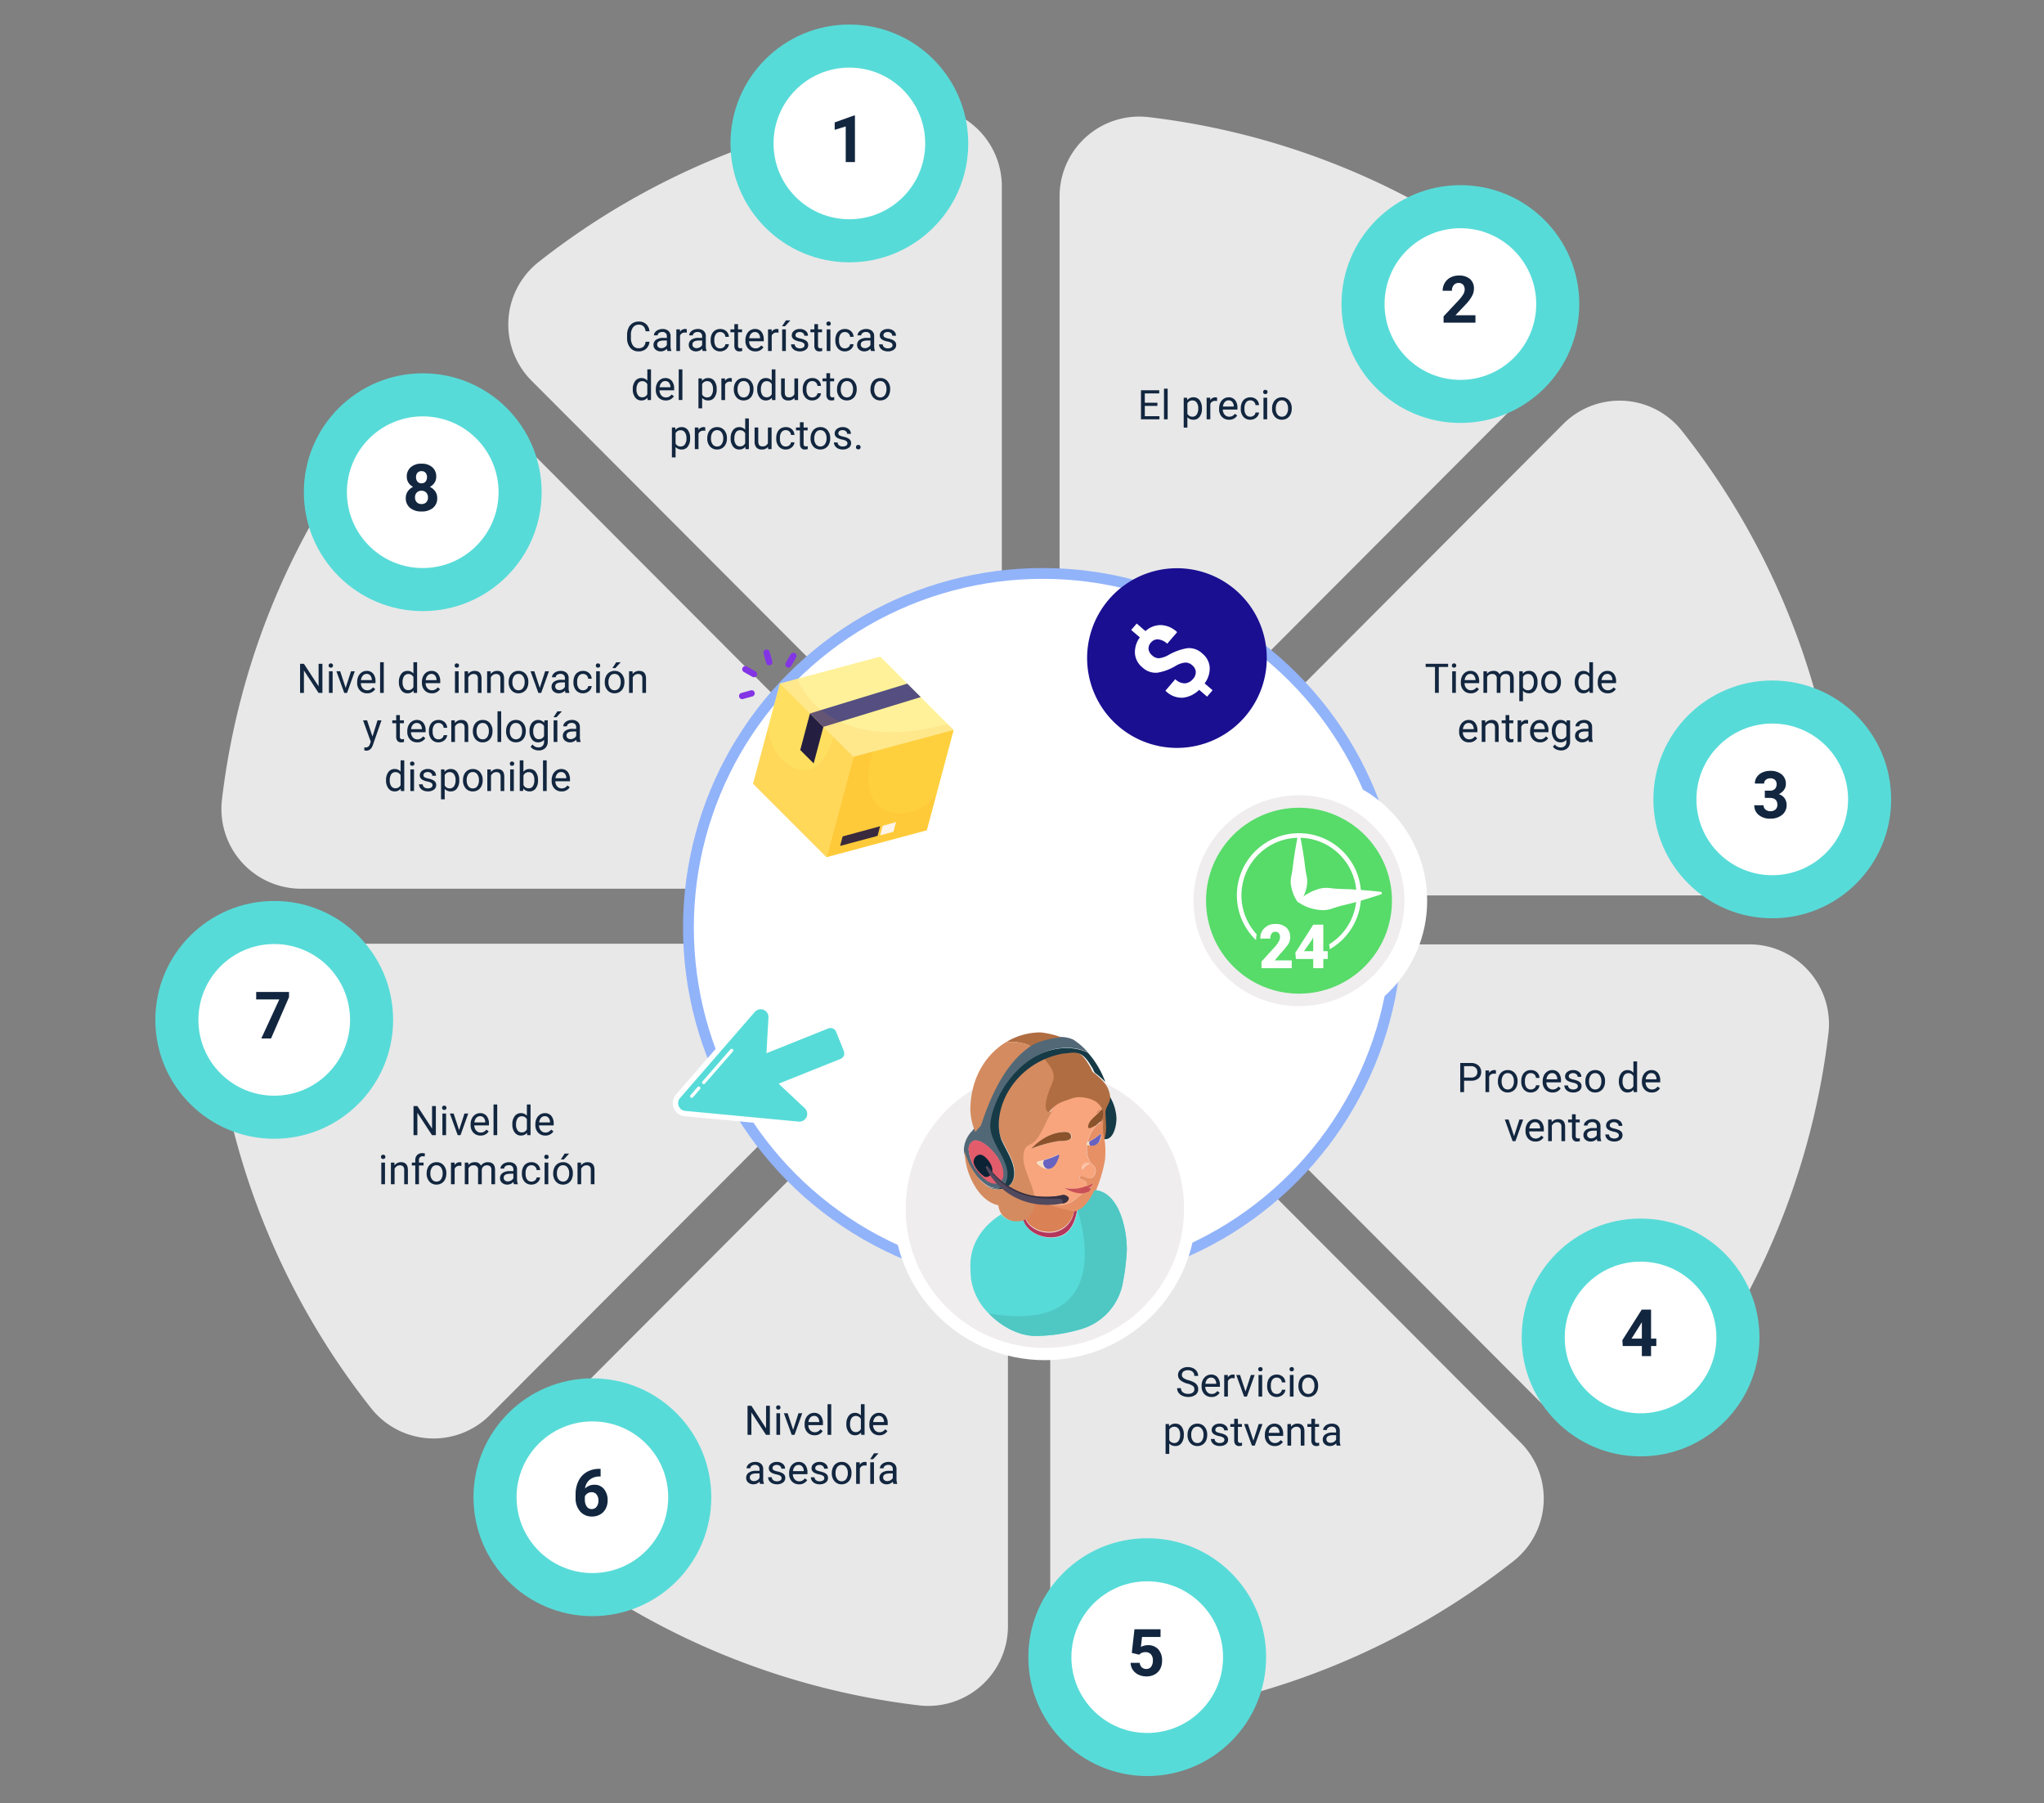 <svg xmlns="http://www.w3.org/2000/svg" width="500" height="441" viewBox="0 0 500 441">
  <rect x="0" y="0" width="500" height="441" fill="#808080" stroke="none"/>
  <g id="Grupo_56011" data-name="Grupo 56011" transform="translate(-700 -4765)">
    <rect id="Rectángulo_29549" data-name="Rectángulo 29549" width="500" height="441" transform="translate(700 4765)" fill="none"/>
    <g id="Grupo_56010" data-name="Grupo 56010" transform="translate(568.985 4764.425)">
      <g id="Grupo_53692" data-name="Grupo 53692" transform="translate(183.546 26.64)">
        <path id="Trazado_100423" data-name="Trazado 100423" d="M481.641,359.22a182.6,182.6,0,0,1-91.455,37.873,19.5,19.5,0,0,1-21.862-19.335V261.989c0-17.36,21-26.044,33.266-13.755l81.761,81.942a19.469,19.469,0,0,1-1.709,29.045Z" transform="translate(-163.951 -3.448)" fill="#e8e8e8"/>
        <path id="Trazado_100424" data-name="Trazado 100424" d="M488.324,326.7l-81.867-82.048c-12.247-12.274-3.551-33.233,13.787-33.233H536.162a19.5,19.5,0,0,1,19.329,21.867,182.593,182.593,0,0,1-38.122,91.762,19.472,19.472,0,0,1-29.045,1.652Z" transform="translate(-160.765 -6.501)" fill="#e8e8e8"/>
        <path id="Trazado_100425" data-name="Trazado 100425" d="M483.724,65.09a182.585,182.585,0,0,0-91.455-37.872,19.5,19.5,0,0,0-21.861,19.335V162.321c0,17.36,21,26.045,33.265,13.755l81.761-81.942a19.476,19.476,0,0,0-1.709-29.045Z" transform="translate(-163.746 -24.625)" fill="#e8e8e8"/>
        <path id="Trazado_100426" data-name="Trazado 100426" d="M490.408,96.07l-81.867,82.047c-12.248,12.274-3.552,33.233,13.786,33.233H538.245a19.5,19.5,0,0,0,19.329-21.866,182.593,182.593,0,0,0-38.122-91.763,19.451,19.451,0,0,0-29.044-1.651Z" transform="translate(-160.56 -18.405)" fill="#e8e8e8"/>
        <path id="Trazado_100427" data-name="Trazado 100427" d="M256.4,356.851a182.587,182.587,0,0,0,91.455,37.873,19.5,19.5,0,0,0,21.861-19.335V259.621c0-17.36-21-26.045-33.265-13.755l-81.766,81.942a19.47,19.47,0,0,0,.016,27.535A19.247,19.247,0,0,0,256.4,356.851Z" transform="translate(-175.683 -3.681)" fill="#e8e8e8"/>
        <path id="Trazado_100428" data-name="Trazado 100428" d="M249.555,326.559l81.867-82.048c12.247-12.274,3.552-33.233-13.787-33.233H201.718a19.511,19.511,0,0,0-19.33,21.867,182.584,182.584,0,0,0,38.124,91.762,19.457,19.457,0,0,0,29.044,1.652Z" transform="translate(-182.245 -6.515)" fill="#e8e8e8"/>
        <path id="Trazado_100429" data-name="Trazado 100429" d="M255.035,62.862a182.6,182.6,0,0,1,91.455-37.873,19.5,19.5,0,0,1,21.861,19.335v115.77c0,17.36-21,26.044-33.265,13.755L253.321,91.907a19.467,19.467,0,0,1,1.714-29.045Z" transform="translate(-175.817 -24.844)" fill="#e8e8e8"/>
        <path id="Trazado_100430" data-name="Trazado 100430" d="M251.039,94.58l81.867,82.047c12.247,12.274,3.552,33.234-13.787,33.234H203.2a19.511,19.511,0,0,1-19.33-21.867,182.592,182.592,0,0,1,38.122-91.763,19.467,19.467,0,0,1,29.045-1.651Z" transform="translate(-182.099 -18.551)" fill="#e8e8e8"/>
      </g>
      <circle id="Elipse_4018" data-name="Elipse 4018" cx="87.958" cy="87.958" r="87.958" transform="translate(298.099 139.513)" fill="#91b3fa"/>
      <circle id="Elipse_4019" data-name="Elipse 4019" cx="85.317" cy="85.317" r="85.317" transform="translate(300.74 142.153)" fill="#fff"/>
      <circle id="Elipse_4022" data-name="Elipse 4022" cx="29.082" cy="29.082" r="29.082" transform="translate(309.704 6.575)" fill="#57dbd8"/>
      <g id="Grupo_53704" data-name="Grupo 53704" transform="translate(320.237 17.107)">
        <circle id="Elipse_4023" data-name="Elipse 4023" cx="18.549" cy="18.549" r="18.549" fill="#fff"/>
        <g id="Grupo_53703" data-name="Grupo 53703" transform="translate(13.658 8.107)">
          <g id="Grupo_53702" data-name="Grupo 53702">
            <g id="_1" data-name=" 1" style="isolation: isolate">
              <path id="Trazado_121055" data-name="Trazado 121055" d="M6.258,0H4V-8.715l-2.7.832V-9.7l4.711-1.687h.242Z" transform="translate(0 15)" fill="#12263f"/>
            </g>
          </g>
        </g>
      </g>
      <circle id="Elipse_4028" data-name="Elipse 4028" cx="29.082" cy="29.082" r="29.082" transform="translate(459.174 45.86)" fill="#57dbd8"/>
      <circle id="Elipse_4029" data-name="Elipse 4029" cx="29.082" cy="29.082" r="29.082" transform="translate(535.461 167.017)" fill="#57dbd8"/>
      <circle id="Elipse_4030" data-name="Elipse 4030" cx="29.082" cy="29.082" r="29.082" transform="translate(503.247 298.628)" fill="#57dbd8"/>
      <circle id="Elipse_4031" data-name="Elipse 4031" cx="29.082" cy="29.082" r="29.082" transform="translate(382.567 376.816)" fill="#57dbd8"/>
      <circle id="Elipse_4032" data-name="Elipse 4032" cx="29.082" cy="29.082" r="29.082" transform="translate(246.842 337.706)" fill="#57dbd8"/>
      <circle id="Elipse_4033" data-name="Elipse 4033" cx="29.082" cy="29.082" r="29.082" transform="translate(169.015 220.944)" fill="#57dbd8"/>
      <circle id="Elipse_4034" data-name="Elipse 4034" cx="29.082" cy="29.082" r="29.082" transform="translate(205.344 91.882)" fill="#57dbd8"/>
      <g id="Grupo_53723" data-name="Grupo 53723" transform="translate(469.706 56.393)">
        <circle id="Elipse_4038" data-name="Elipse 4038" cx="18.549" cy="18.549" r="18.549" fill="#fff"/>
        <g id="Grupo_53722" data-name="Grupo 53722" transform="translate(13.661 8.107)">
          <g id="Grupo_53721" data-name="Grupo 53721">
            <g id="_2-2" data-name=" 2-2" style="isolation: isolate">
              <path id="Trazado_121054" data-name="Trazado 121054" d="M8.57,0H.773V-1.547l3.68-3.922A9.078,9.078,0,0,0,5.574-6.914a2.322,2.322,0,0,0,.363-1.172,1.738,1.738,0,0,0-.383-1.191,1.382,1.382,0,0,0-1.094-.434,1.49,1.49,0,0,0-1.207.527A2.089,2.089,0,0,0,2.813-7.8H.547a3.729,3.729,0,0,1,.5-1.9,3.5,3.5,0,0,1,1.4-1.348A4.262,4.262,0,0,1,4.5-11.531a4.036,4.036,0,0,1,2.73.844A2.985,2.985,0,0,1,8.2-8.3a3.825,3.825,0,0,1-.437,1.719,9.551,9.551,0,0,1-1.5,2.039L3.68-1.82H8.57Z" transform="translate(0 15)" fill="#12263f"/>
            </g>
          </g>
        </g>
      </g>
      <g id="Grupo_53726" data-name="Grupo 53726" transform="translate(545.994 177.55)">
        <circle id="Elipse_4040" data-name="Elipse 4040" cx="18.549" cy="18.549" r="18.549" fill="#fff"/>
        <g id="Grupo_53725" data-name="Grupo 53725" transform="translate(13.657 8.105)">
          <g id="Grupo_53724" data-name="Grupo 53724">
            <g id="_3" data-name=" 3" style="isolation: isolate">
              <path id="Trazado_121057" data-name="Trazado 121057" d="M3.07-6.687h1.2a1.7,1.7,0,0,0,1.273-.43,1.574,1.574,0,0,0,.414-1.141,1.392,1.392,0,0,0-.41-1.07,1.59,1.59,0,0,0-1.129-.383,1.666,1.666,0,0,0-1.086.355A1.137,1.137,0,0,0,2.9-8.43H.641a2.777,2.777,0,0,1,.48-1.6,3.2,3.2,0,0,1,1.344-1.105,4.485,4.485,0,0,1,1.9-.4,4.253,4.253,0,0,1,2.828.863A2.945,2.945,0,0,1,8.219-8.289a2.394,2.394,0,0,1-.477,1.438,3.1,3.1,0,0,1-1.25,1.008A2.826,2.826,0,0,1,7.926-4.812,2.8,2.8,0,0,1,8.4-3.187,2.994,2.994,0,0,1,7.293-.758,4.445,4.445,0,0,1,4.367.156a4.214,4.214,0,0,1-2.785-.9A2.934,2.934,0,0,1,.5-3.117H2.758a1.308,1.308,0,0,0,.48,1.047,1.771,1.771,0,0,0,1.184.406A1.779,1.779,0,0,0,5.684-2.09a1.47,1.47,0,0,0,.457-1.129q0-1.7-1.875-1.7H3.07Z" transform="translate(0 15)" fill="#12263f"/>
            </g>
          </g>
        </g>
      </g>
      <g id="Grupo_53729" data-name="Grupo 53729" transform="translate(513.78 309.161)">
        <circle id="Elipse_4042" data-name="Elipse 4042" cx="18.549" cy="18.549" r="18.549" fill="#fff"/>
        <g id="Grupo_53728" data-name="Grupo 53728" transform="translate(13.662 8.106)">
          <g id="Grupo_53727" data-name="Grupo 53727">
            <g id="_4" data-name=" 4" style="isolation: isolate">
              <path id="Trazado_121058" data-name="Trazado 121058" d="M7.453-4.281H8.742v1.82H7.453V0H5.2V-2.461H.531L.43-3.883l4.742-7.492H7.453Zm-4.773,0H5.2V-8.3l-.148.258Z" transform="translate(0 15)" fill="#12263f"/>
            </g>
          </g>
        </g>
      </g>
      <g id="Grupo_53732" data-name="Grupo 53732" transform="translate(393.1 387.349)">
        <circle id="Elipse_4044" data-name="Elipse 4044" cx="18.549" cy="18.549" r="18.549" fill="#fff"/>
        <g id="Grupo_53731" data-name="Grupo 53731" transform="translate(13.663 8.105)">
          <g id="Grupo_53730" data-name="Grupo 53730">
            <g id="_5" data-name=" 5" style="isolation: isolate">
              <path id="Trazado_121059" data-name="Trazado 121059" d="M1.109-5.594l.656-5.781H8.141v1.883H3.617L3.336-7.047a3.58,3.58,0,0,1,1.711-.43A3.279,3.279,0,0,1,7.594-6.469a4.026,4.026,0,0,1,.922,2.82,4.124,4.124,0,0,1-.465,1.973A3.281,3.281,0,0,1,6.719-.324a4.158,4.158,0,0,1-2.047.48A4.416,4.416,0,0,1,2.758-.262,3.4,3.4,0,0,1,1.363-1.437,3.2,3.2,0,0,1,.82-3.164H3.055a1.669,1.669,0,0,0,.5,1.105,1.573,1.573,0,0,0,1.113.395,1.388,1.388,0,0,0,1.18-.551,2.551,2.551,0,0,0,.414-1.559,2.11,2.11,0,0,0-.477-1.484A1.749,1.749,0,0,0,4.43-5.773a1.954,1.954,0,0,0-1.3.422l-.219.2Z" transform="translate(0 15)" fill="#12263f"/>
            </g>
          </g>
        </g>
      </g>
      <g id="Grupo_53735" data-name="Grupo 53735" transform="translate(257.375 348.239)">
        <circle id="Elipse_4046" data-name="Elipse 4046" cx="18.549" cy="18.549" r="18.549" fill="#fff"/>
        <g id="Grupo_53734" data-name="Grupo 53734" transform="translate(13.66 8.106)">
          <g id="Grupo_53733" data-name="Grupo 53733">
            <g id="_6" data-name=" 6" style="isolation: isolate">
              <path id="Trazado_121060" data-name="Trazado 121060" d="M6.9-11.492v1.859H6.68a3.836,3.836,0,0,0-2.465.8A3.238,3.238,0,0,0,3.094-6.687a3.075,3.075,0,0,1,2.289-.922A2.9,2.9,0,0,1,7.742-6.547a4.259,4.259,0,0,1,.875,2.8,4.19,4.19,0,0,1-.48,2.008,3.446,3.446,0,0,1-1.359,1.4,3.949,3.949,0,0,1-1.988.5,3.689,3.689,0,0,1-2.9-1.25A4.852,4.852,0,0,1,.781-4.43v-.812a7.3,7.3,0,0,1,.7-3.27,5.127,5.127,0,0,1,2.008-2.2,5.884,5.884,0,0,1,3.035-.785Zm-2.2,5.7A1.8,1.8,0,0,0,3.7-5.5a1.715,1.715,0,0,0-.656.753v.686A3.04,3.04,0,0,0,3.492-2.3a1.439,1.439,0,0,0,1.25.635,1.423,1.423,0,0,0,1.176-.573,2.337,2.337,0,0,0,.449-1.485,2.333,2.333,0,0,0-.453-1.5A1.477,1.477,0,0,0,4.7-5.789Z" transform="translate(0 15)" fill="#12263f"/>
            </g>
          </g>
        </g>
      </g>
      <g id="Grupo_53738" data-name="Grupo 53738" transform="translate(179.548 231.477)">
        <circle id="Elipse_4048" data-name="Elipse 4048" cx="18.549" cy="18.549" r="18.549" fill="#fff"/>
        <g id="Grupo_53737" data-name="Grupo 53737" transform="translate(13.658 8.104)">
          <g id="Grupo_53736" data-name="Grupo 53736">
            <g id="Grupo_56008" data-name="Grupo 56008">
              <g id="_7" data-name=" 7" style="isolation: isolate">
                <path id="Trazado_121061" data-name="Trazado 121061" d="M8.508-10.115,4.109,0H1.727L6.133-9.555H.477v-1.82H8.508Z" transform="translate(0 15)" fill="#12263f"/>
              </g>
            </g>
          </g>
        </g>
      </g>
      <g id="Grupo_53741" data-name="Grupo 53741" transform="translate(215.876 102.415)">
        <circle id="Elipse_4050" data-name="Elipse 4050" cx="18.549" cy="18.549" r="18.549" fill="#fff"/>
        <g id="Grupo_53740" data-name="Grupo 53740" transform="translate(13.661 8.106)">
          <g id="Grupo_53739" data-name="Grupo 53739">
            <g id="_8" data-name=" 8" style="isolation: isolate">
              <path id="Trazado_121056" data-name="Trazado 121056" d="M8.188-8.352a2.646,2.646,0,0,1-.414,1.469A2.98,2.98,0,0,1,6.633-5.859a3.3,3.3,0,0,1,1.313,1.1A2.816,2.816,0,0,1,8.43-3.117,2.981,2.981,0,0,1,7.4-.723a4.183,4.183,0,0,1-2.8.879A4.2,4.2,0,0,1,1.781-.727,2.974,2.974,0,0,1,.742-3.117a2.834,2.834,0,0,1,.484-1.648,3.239,3.239,0,0,1,1.3-1.094A2.95,2.95,0,0,1,1.395-6.883a2.664,2.664,0,0,1-.41-1.469,2.948,2.948,0,0,1,.969-2.316,3.814,3.814,0,0,1,2.633-.863,3.839,3.839,0,0,1,2.629.855A2.937,2.937,0,0,1,8.188-8.352ZM6.164-3.281a1.638,1.638,0,0,0-.43-1.187,1.532,1.532,0,0,0-1.156-.445,1.529,1.529,0,0,0-1.148.441A1.635,1.635,0,0,0,3-3.281a1.634,1.634,0,0,0,.422,1.172,1.537,1.537,0,0,0,1.172.445,1.533,1.533,0,0,0,1.152-.43A1.631,1.631,0,0,0,6.164-3.281ZM5.93-8.242a1.563,1.563,0,0,0-.352-1.066,1.247,1.247,0,0,0-.992-.4A1.256,1.256,0,0,0,3.6-9.32,1.553,1.553,0,0,0,3.25-8.242,1.633,1.633,0,0,0,3.6-7.148a1.23,1.23,0,0,0,.992.414,1.219,1.219,0,0,0,.988-.414A1.645,1.645,0,0,0,5.93-8.242Z" transform="translate(0 15)" fill="#12263f"/>
            </g>
          </g>
        </g>
      </g>
      <path id="Trazado_121046" data-name="Trazado 121046" d="M-28.638-2.256A2.616,2.616,0,0,1-29.47-.515,2.728,2.728,0,0,1-31.333.1a2.505,2.505,0,0,1-2.019-.9,3.634,3.634,0,0,1-.759-2.417v-.684a4.051,4.051,0,0,1,.354-1.743,2.644,2.644,0,0,1,1-1.155,2.794,2.794,0,0,1,1.5-.4,2.569,2.569,0,0,1,1.816.632,2.647,2.647,0,0,1,.8,1.75h-.942a2.043,2.043,0,0,0-.53-1.234,1.6,1.6,0,0,0-1.14-.382,1.677,1.677,0,0,0-1.409.665,3.051,3.051,0,0,0-.51,1.891V-3.2a3.136,3.136,0,0,0,.483,1.842,1.562,1.562,0,0,0,1.353.684,1.8,1.8,0,0,0,1.2-.354,1.964,1.964,0,0,0,.554-1.233ZM-24.238,0a1.9,1.9,0,0,1-.127-.557,2.015,2.015,0,0,1-1.5.654,1.865,1.865,0,0,1-1.282-.442,1.43,1.43,0,0,1-.5-1.121,1.494,1.494,0,0,1,.627-1.282A2.958,2.958,0,0,1-25.259-3.2h.879v-.415a1.015,1.015,0,0,0-.283-.754,1.138,1.138,0,0,0-.835-.281,1.317,1.317,0,0,0-.811.244.719.719,0,0,0-.327.591h-.908a1.247,1.247,0,0,1,.281-.764,1.916,1.916,0,0,1,.762-.583,2.563,2.563,0,0,1,1.057-.215,2.089,2.089,0,0,1,1.431.457,1.647,1.647,0,0,1,.537,1.257v2.432a2.973,2.973,0,0,0,.186,1.157V0Zm-1.5-.688a1.588,1.588,0,0,0,.806-.22,1.329,1.329,0,0,0,.552-.571V-2.563h-.708q-1.66,0-1.66.972a.822.822,0,0,0,.283.664A1.089,1.089,0,0,0-25.737-.688Zm6.23-3.784a2.707,2.707,0,0,0-.444-.034,1.19,1.19,0,0,0-1.206.757V0h-.9V-5.283h.879l.015.61a1.407,1.407,0,0,1,1.26-.708.923.923,0,0,1,.4.068ZM-15.61,0a1.9,1.9,0,0,1-.127-.557,2.015,2.015,0,0,1-1.5.654,1.865,1.865,0,0,1-1.282-.442,1.43,1.43,0,0,1-.5-1.121A1.494,1.494,0,0,1-18.4-2.747,2.958,2.958,0,0,1-16.631-3.2h.879v-.415a1.015,1.015,0,0,0-.283-.754,1.138,1.138,0,0,0-.835-.281,1.317,1.317,0,0,0-.811.244.719.719,0,0,0-.327.591h-.908a1.247,1.247,0,0,1,.281-.764,1.916,1.916,0,0,1,.762-.583,2.563,2.563,0,0,1,1.057-.215,2.089,2.089,0,0,1,1.431.457,1.647,1.647,0,0,1,.537,1.257v2.432a2.973,2.973,0,0,0,.186,1.157V0Zm-1.5-.688a1.588,1.588,0,0,0,.806-.22,1.329,1.329,0,0,0,.552-.571V-2.563h-.708q-1.66,0-1.66.972a.822.822,0,0,0,.283.664A1.089,1.089,0,0,0-17.109-.688Zm5.8.049a1.3,1.3,0,0,0,.845-.293,1.031,1.031,0,0,0,.4-.732h.854A1.638,1.638,0,0,1-9.526-.8a2.058,2.058,0,0,1-.769.654A2.219,2.219,0,0,1-11.313.1a2.176,2.176,0,0,1-1.716-.72,2.869,2.869,0,0,1-.637-1.97v-.151a3.181,3.181,0,0,1,.283-1.372,2.157,2.157,0,0,1,.813-.933,2.309,2.309,0,0,1,1.252-.332,2.119,2.119,0,0,1,1.477.532,1.9,1.9,0,0,1,.627,1.382h-.854a1.245,1.245,0,0,0-.388-.842,1.208,1.208,0,0,0-.862-.33,1.264,1.264,0,0,0-1.067.5,2.328,2.328,0,0,0-.378,1.433v.171a2.281,2.281,0,0,0,.376,1.406A1.27,1.27,0,0,0-11.313-.64Zm4.341-5.923v1.279h.986v.7h-.986V-1.3a.733.733,0,0,0,.132.477.555.555,0,0,0,.449.159,2.187,2.187,0,0,0,.43-.059V0a2.634,2.634,0,0,1-.693.1,1.125,1.125,0,0,1-.913-.366,1.573,1.573,0,0,1-.308-1.04V-4.585h-.962v-.7h.962V-6.562ZM-2.739.1A2.308,2.308,0,0,1-4.487-.608,2.619,2.619,0,0,1-5.161-2.5v-.166a3.17,3.17,0,0,1,.3-1.4,2.343,2.343,0,0,1,.84-.967,2.112,2.112,0,0,1,1.169-.349,1.979,1.979,0,0,1,1.6.679A2.939,2.939,0,0,1-.679-2.759v.376H-4.258A1.878,1.878,0,0,0-3.8-1.121,1.435,1.435,0,0,0-2.69-.64a1.573,1.573,0,0,0,.811-.2A2.037,2.037,0,0,0-1.3-1.353l.552.43A2.219,2.219,0,0,1-2.739.1Zm-.112-4.736a1.2,1.2,0,0,0-.918.4,1.934,1.934,0,0,0-.459,1.116h2.646v-.068A1.721,1.721,0,0,0-1.953-4.26,1.134,1.134,0,0,0-2.852-4.639Zm5.771.166a2.707,2.707,0,0,0-.444-.034A1.19,1.19,0,0,0,1.27-3.75V0h-.9V-5.283h.879l.015.61a1.407,1.407,0,0,1,1.26-.708.923.923,0,0,1,.4.068ZM4.731,0H3.823V-5.283h.908Zm.01-7.485H5.835L4.526-6.05l-.728,0ZM9.3-1.4a.665.665,0,0,0-.276-.569,2.655,2.655,0,0,0-.962-.349A4.548,4.548,0,0,1,6.97-2.671a1.549,1.549,0,0,1-.6-.488,1.168,1.168,0,0,1-.193-.674,1.37,1.37,0,0,1,.549-1.1,2.145,2.145,0,0,1,1.4-.449,2.208,2.208,0,0,1,1.458.464,1.473,1.473,0,0,1,.559,1.187H9.243a.815.815,0,0,0-.315-.64,1.18,1.18,0,0,0-.793-.269,1.235,1.235,0,0,0-.771.215.676.676,0,0,0-.278.562.548.548,0,0,0,.259.493,3.184,3.184,0,0,0,.935.317,4.872,4.872,0,0,1,1.1.361A1.6,1.6,0,0,1,10-2.185a1.243,1.243,0,0,1,.2.72A1.352,1.352,0,0,1,9.634-.33,2.376,2.376,0,0,1,8.164.1,2.66,2.66,0,0,1,7.041-.127a1.827,1.827,0,0,1-.764-.627A1.512,1.512,0,0,1,6-1.626h.9a.935.935,0,0,0,.364.72,1.411,1.411,0,0,0,.9.266,1.457,1.457,0,0,0,.823-.208A.638.638,0,0,0,9.3-1.4ZM12.6-6.562v1.279h.986v.7H12.6V-1.3a.733.733,0,0,0,.132.477.555.555,0,0,0,.449.159,2.187,2.187,0,0,0,.43-.059V0a2.634,2.634,0,0,1-.693.1,1.125,1.125,0,0,1-.913-.366,1.573,1.573,0,0,1-.308-1.04V-4.585h-.962v-.7H11.7V-6.562ZM15.625,0h-.9V-5.283h.9Zm-.977-6.685a.539.539,0,0,1,.134-.371.5.5,0,0,1,.4-.151.512.512,0,0,1,.4.151.534.534,0,0,1,.137.371.516.516,0,0,1-.137.366.521.521,0,0,1-.4.146.513.513,0,0,1-.4-.146A.521.521,0,0,1,14.648-6.685ZM19.189-.64a1.3,1.3,0,0,0,.845-.293,1.031,1.031,0,0,0,.4-.732h.854a1.638,1.638,0,0,1-.312.864,2.058,2.058,0,0,1-.769.654A2.219,2.219,0,0,1,19.189.1a2.176,2.176,0,0,1-1.716-.72,2.869,2.869,0,0,1-.637-1.97v-.151a3.181,3.181,0,0,1,.283-1.372,2.157,2.157,0,0,1,.813-.933,2.309,2.309,0,0,1,1.252-.332,2.119,2.119,0,0,1,1.477.532,1.9,1.9,0,0,1,.627,1.382h-.854a1.245,1.245,0,0,0-.388-.842,1.208,1.208,0,0,0-.862-.33,1.264,1.264,0,0,0-1.067.5,2.328,2.328,0,0,0-.378,1.433v.171a2.281,2.281,0,0,0,.376,1.406A1.27,1.27,0,0,0,19.189-.64ZM25.566,0a1.9,1.9,0,0,1-.127-.557,2.015,2.015,0,0,1-1.5.654,1.865,1.865,0,0,1-1.282-.442,1.43,1.43,0,0,1-.5-1.121,1.494,1.494,0,0,1,.627-1.282A2.958,2.958,0,0,1,24.546-3.2h.879v-.415a1.015,1.015,0,0,0-.283-.754,1.138,1.138,0,0,0-.835-.281,1.317,1.317,0,0,0-.811.244.719.719,0,0,0-.327.591h-.908a1.247,1.247,0,0,1,.281-.764,1.916,1.916,0,0,1,.762-.583,2.563,2.563,0,0,1,1.057-.215,2.089,2.089,0,0,1,1.431.457,1.647,1.647,0,0,1,.537,1.257v2.432a2.973,2.973,0,0,0,.186,1.157V0Zm-1.5-.688a1.588,1.588,0,0,0,.806-.22,1.329,1.329,0,0,0,.552-.571V-2.563h-.708q-1.66,0-1.66.972a.822.822,0,0,0,.283.664A1.089,1.089,0,0,0,24.067-.688ZM30.82-1.4a.665.665,0,0,0-.276-.569,2.655,2.655,0,0,0-.962-.349,4.548,4.548,0,0,1-1.089-.352,1.549,1.549,0,0,1-.6-.488,1.168,1.168,0,0,1-.193-.674,1.37,1.37,0,0,1,.549-1.1,2.145,2.145,0,0,1,1.4-.449,2.208,2.208,0,0,1,1.458.464,1.473,1.473,0,0,1,.559,1.187h-.908a.815.815,0,0,0-.315-.64,1.18,1.18,0,0,0-.793-.269,1.235,1.235,0,0,0-.771.215.676.676,0,0,0-.278.562.548.548,0,0,0,.259.493,3.184,3.184,0,0,0,.935.317,4.872,4.872,0,0,1,1.1.361,1.6,1.6,0,0,1,.623.505,1.243,1.243,0,0,1,.2.72A1.352,1.352,0,0,1,31.157-.33,2.376,2.376,0,0,1,29.688.1a2.66,2.66,0,0,1-1.123-.225A1.827,1.827,0,0,1,27.8-.754a1.512,1.512,0,0,1-.276-.872h.9a.935.935,0,0,0,.364.72,1.411,1.411,0,0,0,.9.266,1.457,1.457,0,0,0,.823-.208A.638.638,0,0,0,30.82-1.4ZM-32.712,9.314a3.1,3.1,0,0,1,.576-1.956,1.822,1.822,0,0,1,1.509-.74,1.832,1.832,0,0,1,1.47.635V4.5h.9V12h-.83l-.044-.566a1.84,1.84,0,0,1-1.509.664,1.8,1.8,0,0,1-1.5-.752,3.13,3.13,0,0,1-.579-1.963Zm.9.1a2.343,2.343,0,0,0,.371,1.406,1.2,1.2,0,0,0,1.025.508,1.318,1.318,0,0,0,1.255-.771V8.133A1.328,1.328,0,0,0-30.4,7.386a1.205,1.205,0,0,0-1.035.513A2.58,2.58,0,0,0-31.809,9.417Zm7.148,2.681a2.308,2.308,0,0,1-1.748-.706A2.619,2.619,0,0,1-27.083,9.5V9.339a3.17,3.17,0,0,1,.3-1.4,2.343,2.343,0,0,1,.84-.967,2.112,2.112,0,0,1,1.169-.349,1.979,1.979,0,0,1,1.6.679A2.939,2.939,0,0,1-22.6,9.241v.376h-3.579a1.878,1.878,0,0,0,.457,1.262,1.435,1.435,0,0,0,1.111.481,1.573,1.573,0,0,0,.811-.2,2.037,2.037,0,0,0,.581-.518l.552.43A2.219,2.219,0,0,1-24.661,12.1Zm-.112-4.736a1.2,1.2,0,0,0-.918.4,1.934,1.934,0,0,0-.459,1.116H-23.5V8.807a1.721,1.721,0,0,0-.371-1.067A1.134,1.134,0,0,0-24.773,7.361Zm4.2,4.639h-.9V4.5h.9Zm8.384-2.583a3.163,3.163,0,0,1-.552,1.943,1.768,1.768,0,0,1-1.494.737,1.938,1.938,0,0,1-1.514-.61v2.544h-.9V6.717h.825l.044.586a1.861,1.861,0,0,1,1.533-.684,1.8,1.8,0,0,1,1.506.718,3.2,3.2,0,0,1,.554,2Zm-.9-.1A2.334,2.334,0,0,0-13.474,7.9a1.227,1.227,0,0,0-1.045-.518,1.328,1.328,0,0,0-1.23.728v2.524a1.33,1.33,0,0,0,1.24.723,1.221,1.221,0,0,0,1.033-.515A2.548,2.548,0,0,0-13.093,9.314Zm4.6-1.787a2.707,2.707,0,0,0-.444-.034,1.19,1.19,0,0,0-1.206.757V12h-.9V6.717h.879l.015.61a1.407,1.407,0,0,1,1.26-.708.923.923,0,0,1,.4.068ZM-8,9.31a3.121,3.121,0,0,1,.305-1.4,2.277,2.277,0,0,1,.85-.957A2.313,2.313,0,0,1-5.6,6.619a2.228,2.228,0,0,1,1.746.747,2.874,2.874,0,0,1,.667,1.987v.063a3.148,3.148,0,0,1-.3,1.384,2.243,2.243,0,0,1-.845.955,2.339,2.339,0,0,1-1.262.342,2.222,2.222,0,0,1-1.741-.747A2.86,2.86,0,0,1-8,9.373Zm.908.107a2.26,2.26,0,0,0,.408,1.411,1.3,1.3,0,0,0,1.091.532,1.3,1.3,0,0,0,1.094-.54A2.472,2.472,0,0,0-4.089,9.31,2.256,2.256,0,0,0-4.5,7.9a1.312,1.312,0,0,0-1.1-.54,1.3,1.3,0,0,0-1.079.532A2.453,2.453,0,0,0-7.087,9.417Zm4.814-.1A3.1,3.1,0,0,1-1.7,7.359a1.822,1.822,0,0,1,1.509-.74,1.832,1.832,0,0,1,1.47.635V4.5h.9V12h-.83l-.044-.566A1.84,1.84,0,0,1-.2,12.1a1.8,1.8,0,0,1-1.5-.752,3.13,3.13,0,0,1-.579-1.963Zm.9.1A2.343,2.343,0,0,0-1,10.823a1.2,1.2,0,0,0,1.025.508,1.318,1.318,0,0,0,1.255-.771V8.133A1.328,1.328,0,0,0,.037,7.386,1.205,1.205,0,0,0-1,7.9,2.58,2.58,0,0,0-1.37,9.417Zm8.218,2.061A1.919,1.919,0,0,1,5.3,12.1a1.642,1.642,0,0,1-1.287-.491,2.124,2.124,0,0,1-.447-1.453V6.717h.9V10.13q0,1.2.977,1.2a1.352,1.352,0,0,0,1.377-.771V6.717h.9V12H6.868Zm4.37-.117a1.3,1.3,0,0,0,.845-.293,1.031,1.031,0,0,0,.4-.732h.854a1.638,1.638,0,0,1-.312.864,2.058,2.058,0,0,1-.769.654,2.219,2.219,0,0,1-1.018.244,2.176,2.176,0,0,1-1.716-.72,2.869,2.869,0,0,1-.637-1.97V9.256a3.181,3.181,0,0,1,.283-1.372,2.157,2.157,0,0,1,.813-.933,2.309,2.309,0,0,1,1.252-.332,2.119,2.119,0,0,1,1.477.532,1.9,1.9,0,0,1,.627,1.382h-.854a1.245,1.245,0,0,0-.388-.842,1.208,1.208,0,0,0-.862-.33,1.264,1.264,0,0,0-1.067.5A2.328,2.328,0,0,0,9.768,9.29v.171a2.281,2.281,0,0,0,.376,1.406A1.27,1.27,0,0,0,11.218,11.36Zm4.341-5.923V6.717h.986v.7h-.986V10.7a.733.733,0,0,0,.132.477.555.555,0,0,0,.449.159,2.187,2.187,0,0,0,.43-.059V12a2.634,2.634,0,0,1-.693.1,1.125,1.125,0,0,1-.913-.366,1.573,1.573,0,0,1-.308-1.04V7.415h-.962v-.7h.962V5.438Zm1.7,3.872a3.121,3.121,0,0,1,.305-1.4,2.277,2.277,0,0,1,.85-.957,2.313,2.313,0,0,1,1.243-.337,2.228,2.228,0,0,1,1.746.747,2.874,2.874,0,0,1,.667,1.987v.063a3.148,3.148,0,0,1-.3,1.384,2.243,2.243,0,0,1-.845.955,2.339,2.339,0,0,1-1.262.342,2.222,2.222,0,0,1-1.741-.747,2.86,2.86,0,0,1-.667-1.978Zm.908.107a2.26,2.26,0,0,0,.408,1.411,1.382,1.382,0,0,0,2.185-.007,2.472,2.472,0,0,0,.405-1.511A2.256,2.256,0,0,0,20.757,7.9a1.312,1.312,0,0,0-1.1-.54,1.3,1.3,0,0,0-1.079.532A2.453,2.453,0,0,0,18.171,9.417Zm7.271-.107a3.121,3.121,0,0,1,.305-1.4,2.277,2.277,0,0,1,.85-.957,2.313,2.313,0,0,1,1.243-.337,2.228,2.228,0,0,1,1.746.747,2.874,2.874,0,0,1,.667,1.987v.063a3.148,3.148,0,0,1-.3,1.384,2.243,2.243,0,0,1-.845.955,2.339,2.339,0,0,1-1.262.342,2.222,2.222,0,0,1-1.741-.747,2.86,2.86,0,0,1-.667-1.978Zm.908.107a2.26,2.26,0,0,0,.408,1.411,1.382,1.382,0,0,0,2.185-.007,2.472,2.472,0,0,0,.405-1.511A2.256,2.256,0,0,0,28.936,7.9a1.312,1.312,0,0,0-1.1-.54,1.3,1.3,0,0,0-1.079.532A2.453,2.453,0,0,0,26.35,9.417Zm-45.027,12a3.163,3.163,0,0,1-.552,1.943,1.768,1.768,0,0,1-1.494.737,1.938,1.938,0,0,1-1.514-.61v2.544h-.9V18.717h.825l.044.586a1.861,1.861,0,0,1,1.533-.684,1.8,1.8,0,0,1,1.506.718,3.2,3.2,0,0,1,.554,2Zm-.9-.1a2.334,2.334,0,0,0-.381-1.411,1.227,1.227,0,0,0-1.045-.518,1.328,1.328,0,0,0-1.23.728v2.524A1.33,1.33,0,0,0-21,23.36a1.221,1.221,0,0,0,1.033-.515A2.548,2.548,0,0,0-19.58,21.314Zm4.6-1.787a2.707,2.707,0,0,0-.444-.034,1.19,1.19,0,0,0-1.206.757V24h-.9V18.717h.879l.015.61a1.407,1.407,0,0,1,1.26-.708.923.923,0,0,1,.4.068Zm.493,1.782a3.121,3.121,0,0,1,.305-1.4,2.277,2.277,0,0,1,.85-.957,2.313,2.313,0,0,1,1.243-.337,2.228,2.228,0,0,1,1.746.747,2.874,2.874,0,0,1,.667,1.987v.063a3.148,3.148,0,0,1-.3,1.384,2.243,2.243,0,0,1-.845.955,2.339,2.339,0,0,1-1.262.342,2.222,2.222,0,0,1-1.741-.747,2.86,2.86,0,0,1-.667-1.978Zm.908.107a2.26,2.26,0,0,0,.408,1.411,1.3,1.3,0,0,0,1.091.532,1.3,1.3,0,0,0,1.094-.54,2.472,2.472,0,0,0,.405-1.511,2.256,2.256,0,0,0-.413-1.409,1.312,1.312,0,0,0-1.1-.54,1.3,1.3,0,0,0-1.079.532A2.453,2.453,0,0,0-13.574,21.417Zm4.814-.1a3.1,3.1,0,0,1,.576-1.956,1.822,1.822,0,0,1,1.509-.74,1.832,1.832,0,0,1,1.47.635V16.5h.9V24h-.83l-.044-.566a1.84,1.84,0,0,1-1.509.664,1.8,1.8,0,0,1-1.5-.752,3.13,3.13,0,0,1-.579-1.963Zm.9.1a2.343,2.343,0,0,0,.371,1.406,1.2,1.2,0,0,0,1.025.508,1.318,1.318,0,0,0,1.255-.771V20.133a1.328,1.328,0,0,0-1.245-.747,1.205,1.205,0,0,0-1.035.513A2.58,2.58,0,0,0-7.856,21.417ZM.361,23.478a1.919,1.919,0,0,1-1.548.62,1.642,1.642,0,0,1-1.287-.491,2.124,2.124,0,0,1-.447-1.453V18.717h.9V22.13q0,1.2.977,1.2A1.352,1.352,0,0,0,.337,22.56V18.717h.9V24H.381Zm4.37-.117a1.3,1.3,0,0,0,.845-.293,1.031,1.031,0,0,0,.4-.732h.854a1.638,1.638,0,0,1-.312.864,2.058,2.058,0,0,1-.769.654,2.219,2.219,0,0,1-1.018.244,2.176,2.176,0,0,1-1.716-.72,2.869,2.869,0,0,1-.637-1.97v-.151a3.181,3.181,0,0,1,.283-1.372,2.157,2.157,0,0,1,.813-.933,2.309,2.309,0,0,1,1.252-.332,2.119,2.119,0,0,1,1.477.532,1.9,1.9,0,0,1,.627,1.382H5.977a1.245,1.245,0,0,0-.388-.842,1.208,1.208,0,0,0-.862-.33,1.264,1.264,0,0,0-1.067.5,2.328,2.328,0,0,0-.378,1.433v.171a2.281,2.281,0,0,0,.376,1.406A1.27,1.27,0,0,0,4.731,23.36Zm4.341-5.923v1.279h.986v.7H9.072V22.7a.733.733,0,0,0,.132.477.555.555,0,0,0,.449.159,2.187,2.187,0,0,0,.43-.059V24a2.634,2.634,0,0,1-.693.1,1.125,1.125,0,0,1-.913-.366,1.573,1.573,0,0,1-.308-1.04V19.415H7.207v-.7h.962V17.438Zm1.7,3.872a3.121,3.121,0,0,1,.305-1.4,2.277,2.277,0,0,1,.85-.957,2.313,2.313,0,0,1,1.243-.337,2.228,2.228,0,0,1,1.746.747,2.874,2.874,0,0,1,.667,1.987v.063a3.148,3.148,0,0,1-.3,1.384,2.243,2.243,0,0,1-.845.955,2.339,2.339,0,0,1-1.262.342,2.222,2.222,0,0,1-1.741-.747,2.86,2.86,0,0,1-.667-1.978Zm.908.107a2.26,2.26,0,0,0,.408,1.411,1.382,1.382,0,0,0,2.185-.007,2.472,2.472,0,0,0,.405-1.511A2.256,2.256,0,0,0,14.27,19.9a1.312,1.312,0,0,0-1.1-.54,1.3,1.3,0,0,0-1.079.532A2.453,2.453,0,0,0,11.685,21.417Zm8.11,1.182a.665.665,0,0,0-.276-.569,2.655,2.655,0,0,0-.962-.349,4.548,4.548,0,0,1-1.089-.352,1.549,1.549,0,0,1-.6-.488,1.168,1.168,0,0,1-.193-.674,1.37,1.37,0,0,1,.549-1.1,2.145,2.145,0,0,1,1.4-.449,2.208,2.208,0,0,1,1.458.464,1.473,1.473,0,0,1,.559,1.187h-.908a.815.815,0,0,0-.315-.64,1.18,1.18,0,0,0-.793-.269,1.235,1.235,0,0,0-.771.215.676.676,0,0,0-.278.562.548.548,0,0,0,.259.493,3.184,3.184,0,0,0,.935.317,4.872,4.872,0,0,1,1.1.361,1.6,1.6,0,0,1,.623.505,1.243,1.243,0,0,1,.2.72,1.352,1.352,0,0,1-.566,1.135,2.376,2.376,0,0,1-1.47.427,2.66,2.66,0,0,1-1.123-.225,1.827,1.827,0,0,1-.764-.627,1.512,1.512,0,0,1-.276-.872h.9a.935.935,0,0,0,.364.72,1.411,1.411,0,0,0,.9.266,1.457,1.457,0,0,0,.823-.208A.638.638,0,0,0,19.795,22.6Zm2.1.928a.566.566,0,0,1,.139-.391.53.53,0,0,1,.417-.156.546.546,0,0,1,.422.156.554.554,0,0,1,.144.391.524.524,0,0,1-.144.376.556.556,0,0,1-.422.151.5.5,0,0,1-.557-.527Z" transform="translate(318.521 86.423)" fill="#12263f"/>
      <path id="Trazado_121047" data-name="Trazado 121047" d="M-12.993-3.286h-3.081v2.52H-12.5V0h-4.517V-7.109h4.468v.767h-3.53v2.29h3.081ZM-10.488,0h-.9V-7.5h.9ZM-2.1-2.583A3.163,3.163,0,0,1-2.656-.64,1.768,1.768,0,0,1-4.15.1a1.938,1.938,0,0,1-1.514-.61V2.031h-.9V-5.283h.825L-5.7-4.7a1.861,1.861,0,0,1,1.533-.684,1.8,1.8,0,0,1,1.506.718,3.2,3.2,0,0,1,.554,2Zm-.9-.1A2.334,2.334,0,0,0-3.389-4.1a1.227,1.227,0,0,0-1.045-.518,1.328,1.328,0,0,0-1.23.728v2.524a1.33,1.33,0,0,0,1.24.723,1.221,1.221,0,0,0,1.033-.515A2.548,2.548,0,0,0-3.008-2.686ZM1.6-4.473a2.707,2.707,0,0,0-.444-.034A1.19,1.19,0,0,0-.054-3.75V0h-.9V-5.283h.879l.015.61A1.407,1.407,0,0,1,1.2-5.381a.923.923,0,0,1,.4.068ZM4.526.1A2.308,2.308,0,0,1,2.778-.608,2.619,2.619,0,0,1,2.1-2.5v-.166a3.17,3.17,0,0,1,.3-1.4,2.343,2.343,0,0,1,.84-.967,2.112,2.112,0,0,1,1.169-.349,1.979,1.979,0,0,1,1.6.679,2.939,2.939,0,0,1,.571,1.943v.376H3.008a1.878,1.878,0,0,0,.457,1.262A1.435,1.435,0,0,0,4.575-.64a1.573,1.573,0,0,0,.811-.2,2.037,2.037,0,0,0,.581-.518l.552.43A2.219,2.219,0,0,1,4.526.1ZM4.414-4.639a1.2,1.2,0,0,0-.918.4,1.934,1.934,0,0,0-.459,1.116H5.684v-.068A1.721,1.721,0,0,0,5.313-4.26,1.134,1.134,0,0,0,4.414-4.639Zm5.337,4A1.3,1.3,0,0,0,10.6-.933a1.031,1.031,0,0,0,.4-.732h.854a1.638,1.638,0,0,1-.312.864,2.058,2.058,0,0,1-.769.654A2.219,2.219,0,0,1,9.751.1a2.176,2.176,0,0,1-1.716-.72A2.869,2.869,0,0,1,7.4-2.593v-.151a3.181,3.181,0,0,1,.283-1.372,2.157,2.157,0,0,1,.813-.933,2.309,2.309,0,0,1,1.252-.332,2.119,2.119,0,0,1,1.477.532,1.9,1.9,0,0,1,.627,1.382H11a1.245,1.245,0,0,0-.388-.842,1.208,1.208,0,0,0-.862-.33,1.264,1.264,0,0,0-1.067.5A2.328,2.328,0,0,0,8.3-2.71v.171a2.281,2.281,0,0,0,.376,1.406A1.27,1.27,0,0,0,9.751-.64Zm4.1.64h-.9V-5.283h.9Zm-.977-6.685a.539.539,0,0,1,.134-.371.5.5,0,0,1,.4-.151.512.512,0,0,1,.4.151.534.534,0,0,1,.137.371.516.516,0,0,1-.137.366.521.521,0,0,1-.4.146.513.513,0,0,1-.4-.146A.521.521,0,0,1,12.871-6.685ZM15.054-2.69a3.121,3.121,0,0,1,.305-1.4,2.277,2.277,0,0,1,.85-.957,2.313,2.313,0,0,1,1.243-.337,2.228,2.228,0,0,1,1.746.747,2.874,2.874,0,0,1,.667,1.987v.063a3.148,3.148,0,0,1-.3,1.384,2.243,2.243,0,0,1-.845.955A2.339,2.339,0,0,1,17.461.1,2.222,2.222,0,0,1,15.72-.649a2.86,2.86,0,0,1-.667-1.978Zm.908.107a2.26,2.26,0,0,0,.408,1.411,1.3,1.3,0,0,0,1.091.532,1.3,1.3,0,0,0,1.094-.54A2.472,2.472,0,0,0,18.96-2.69,2.256,2.256,0,0,0,18.547-4.1a1.312,1.312,0,0,0-1.1-.54,1.3,1.3,0,0,0-1.079.532A2.453,2.453,0,0,0,15.962-2.583Z" transform="translate(427.134 103.137)" fill="#12263f"/>
      <path id="Trazado_121048" data-name="Trazado 121048" d="M-19.092-6.343h-2.285V0h-.933V-6.343h-2.28v-.767h5.5ZM-17.2,0h-.9V-5.283h.9Zm-.977-6.685a.539.539,0,0,1,.134-.371.5.5,0,0,1,.4-.151.512.512,0,0,1,.4.151.534.534,0,0,1,.137.371.516.516,0,0,1-.137.366.521.521,0,0,1-.4.146.513.513,0,0,1-.4-.146A.521.521,0,0,1-18.174-6.685ZM-13.56.1a2.308,2.308,0,0,1-1.748-.706A2.619,2.619,0,0,1-15.981-2.5v-.166a3.17,3.17,0,0,1,.3-1.4,2.343,2.343,0,0,1,.84-.967,2.112,2.112,0,0,1,1.169-.349,1.979,1.979,0,0,1,1.6.679A2.939,2.939,0,0,1-11.5-2.759v.376h-3.579a1.878,1.878,0,0,0,.457,1.262,1.435,1.435,0,0,0,1.111.481,1.573,1.573,0,0,0,.811-.2,2.037,2.037,0,0,0,.581-.518l.552.43A2.219,2.219,0,0,1-13.56.1Zm-.112-4.736a1.2,1.2,0,0,0-.918.4,1.934,1.934,0,0,0-.459,1.116H-12.4v-.068a1.721,1.721,0,0,0-.371-1.067A1.134,1.134,0,0,0-13.672-4.639ZM-9.6-5.283l.024.586a1.951,1.951,0,0,1,1.567-.684,1.51,1.51,0,0,1,1.509.85,2,2,0,0,1,.686-.615,2.026,2.026,0,0,1,1-.234q1.738,0,1.768,1.841V0h-.9V-3.486a1.213,1.213,0,0,0-.259-.847,1.14,1.14,0,0,0-.869-.281,1.2,1.2,0,0,0-.835.3,1.218,1.218,0,0,0-.386.808V0h-.908V-3.462A1.008,1.008,0,0,0-8.34-4.614a1.209,1.209,0,0,0-1.216.757V0h-.9V-5.283Zm12.378,2.7A3.163,3.163,0,0,1,2.222-.64,1.768,1.768,0,0,1,.728.1,1.938,1.938,0,0,1-.786-.513V2.031h-.9V-5.283h.825L-.82-4.7A1.861,1.861,0,0,1,.713-5.381a1.8,1.8,0,0,1,1.506.718,3.2,3.2,0,0,1,.554,2Zm-.9-.1A2.334,2.334,0,0,0,1.489-4.1,1.227,1.227,0,0,0,.444-4.614a1.328,1.328,0,0,0-1.23.728v2.524A1.33,1.33,0,0,0,.454-.64a1.221,1.221,0,0,0,1.033-.515A2.548,2.548,0,0,0,1.87-2.686Zm1.812,0a3.121,3.121,0,0,1,.305-1.4,2.277,2.277,0,0,1,.85-.957,2.313,2.313,0,0,1,1.243-.337,2.228,2.228,0,0,1,1.746.747,2.874,2.874,0,0,1,.667,1.987v.063A3.148,3.148,0,0,1,8.2-1.2a2.243,2.243,0,0,1-.845.955A2.339,2.339,0,0,1,6.089.1,2.222,2.222,0,0,1,4.348-.649a2.86,2.86,0,0,1-.667-1.978Zm.908.107A2.26,2.26,0,0,0,5-1.172,1.3,1.3,0,0,0,6.089-.64a1.3,1.3,0,0,0,1.094-.54A2.472,2.472,0,0,0,7.588-2.69,2.256,2.256,0,0,0,7.175-4.1a1.312,1.312,0,0,0-1.1-.54A1.3,1.3,0,0,0,5-4.106,2.453,2.453,0,0,0,4.59-2.583Zm7.29-.1a3.1,3.1,0,0,1,.576-1.956,1.822,1.822,0,0,1,1.509-.74,1.832,1.832,0,0,1,1.47.635V-7.5h.9V0h-.83l-.044-.566A1.84,1.84,0,0,1,13.955.1a1.8,1.8,0,0,1-1.5-.752,3.13,3.13,0,0,1-.579-1.963Zm.9.1a2.343,2.343,0,0,0,.371,1.406,1.2,1.2,0,0,0,1.025.508,1.318,1.318,0,0,0,1.255-.771V-3.867a1.328,1.328,0,0,0-1.245-.747,1.205,1.205,0,0,0-1.035.513A2.58,2.58,0,0,0,12.783-2.583ZM19.932.1a2.308,2.308,0,0,1-1.748-.706A2.619,2.619,0,0,1,17.51-2.5v-.166a3.17,3.17,0,0,1,.3-1.4,2.343,2.343,0,0,1,.84-.967,2.112,2.112,0,0,1,1.169-.349,1.979,1.979,0,0,1,1.6.679,2.939,2.939,0,0,1,.571,1.943v.376H18.413a1.878,1.878,0,0,0,.457,1.262A1.435,1.435,0,0,0,19.98-.64a1.573,1.573,0,0,0,.811-.2,2.037,2.037,0,0,0,.581-.518l.552.43A2.219,2.219,0,0,1,19.932.1Zm-.112-4.736a1.2,1.2,0,0,0-.918.4,1.934,1.934,0,0,0-.459,1.116h2.646v-.068a1.721,1.721,0,0,0-.371-1.067A1.134,1.134,0,0,0,19.819-4.639ZM-13.984,12.1a2.308,2.308,0,0,1-1.748-.706A2.619,2.619,0,0,1-16.406,9.5V9.339a3.17,3.17,0,0,1,.3-1.4,2.343,2.343,0,0,1,.84-.967A2.112,2.112,0,0,1-14.1,6.619a1.979,1.979,0,0,1,1.6.679,2.939,2.939,0,0,1,.571,1.943v.376H-15.5a1.878,1.878,0,0,0,.457,1.262,1.435,1.435,0,0,0,1.111.481,1.573,1.573,0,0,0,.811-.2,2.037,2.037,0,0,0,.581-.518l.552.43A2.219,2.219,0,0,1-13.984,12.1ZM-14.1,7.361a1.2,1.2,0,0,0-.918.4,1.934,1.934,0,0,0-.459,1.116h2.646V8.807A1.721,1.721,0,0,0-13.2,7.74,1.134,1.134,0,0,0-14.1,7.361Zm4.072-.645.029.664a1.925,1.925,0,0,1,1.582-.762q1.675,0,1.689,1.89V12h-.9V8.5a1.216,1.216,0,0,0-.261-.845,1.047,1.047,0,0,0-.8-.273,1.3,1.3,0,0,0-.771.234,1.592,1.592,0,0,0-.518.615V12h-.9V6.717Zm5.889-1.279V6.717h.986v.7h-.986V10.7A.733.733,0,0,0-4,11.172a.555.555,0,0,0,.449.159,2.187,2.187,0,0,0,.43-.059V12a2.634,2.634,0,0,1-.693.1,1.125,1.125,0,0,1-.913-.366,1.573,1.573,0,0,1-.308-1.04V7.415H-6v-.7h.962V5.438ZM.459,7.527a2.707,2.707,0,0,0-.444-.034,1.19,1.19,0,0,0-1.206.757V12h-.9V6.717h.879l.015.61a1.407,1.407,0,0,1,1.26-.708.923.923,0,0,1,.4.068Zm2.93,4.57a2.308,2.308,0,0,1-1.748-.706A2.619,2.619,0,0,1,.967,9.5V9.339a3.17,3.17,0,0,1,.3-1.4,2.343,2.343,0,0,1,.84-.967,2.112,2.112,0,0,1,1.169-.349,1.979,1.979,0,0,1,1.6.679,2.939,2.939,0,0,1,.571,1.943v.376H1.87a1.878,1.878,0,0,0,.457,1.262,1.435,1.435,0,0,0,1.111.481,1.573,1.573,0,0,0,.811-.2,2.037,2.037,0,0,0,.581-.518l.552.43A2.219,2.219,0,0,1,3.389,12.1ZM3.276,7.361a1.2,1.2,0,0,0-.918.4A1.934,1.934,0,0,0,1.9,8.875H4.546V8.807A1.721,1.721,0,0,0,4.175,7.74,1.134,1.134,0,0,0,3.276,7.361Zm3,1.953a3.105,3.105,0,0,1,.571-1.965,1.827,1.827,0,0,1,1.514-.73A1.817,1.817,0,0,1,9.873,7.3l.044-.586h.825v5.156a2.149,2.149,0,0,1-.608,1.616A2.243,2.243,0,0,1,8.5,14.08a2.717,2.717,0,0,1-1.118-.244,1.925,1.925,0,0,1-.835-.669l.469-.542a1.766,1.766,0,0,0,1.421.718,1.384,1.384,0,0,0,1.028-.371,1.418,1.418,0,0,0,.369-1.045v-.454a1.857,1.857,0,0,1-1.479.625,1.8,1.8,0,0,1-1.5-.747A3.265,3.265,0,0,1,6.279,9.314Zm.908.1a2.369,2.369,0,0,0,.366,1.4,1.19,1.19,0,0,0,1.025.51,1.323,1.323,0,0,0,1.255-.776V8.143a1.339,1.339,0,0,0-1.245-.757,1.2,1.2,0,0,0-1.03.513A2.58,2.58,0,0,0,7.188,9.417ZM15.366,12a1.9,1.9,0,0,1-.127-.557,2.015,2.015,0,0,1-1.5.654,1.865,1.865,0,0,1-1.282-.442,1.43,1.43,0,0,1-.5-1.121,1.494,1.494,0,0,1,.627-1.282A2.958,2.958,0,0,1,14.346,8.8h.879V8.382a1.015,1.015,0,0,0-.283-.754,1.138,1.138,0,0,0-.835-.281,1.317,1.317,0,0,0-.811.244.719.719,0,0,0-.327.591h-.908a1.247,1.247,0,0,1,.281-.764,1.916,1.916,0,0,1,.762-.583,2.563,2.563,0,0,1,1.057-.215,2.089,2.089,0,0,1,1.431.457,1.647,1.647,0,0,1,.537,1.257v2.432a2.973,2.973,0,0,0,.186,1.157V12Zm-1.5-.688a1.588,1.588,0,0,0,.806-.22,1.329,1.329,0,0,0,.552-.571V9.437h-.708q-1.66,0-1.66.972a.822.822,0,0,0,.283.664A1.089,1.089,0,0,0,13.867,11.312Z" transform="translate(504.347 170.048)" fill="#12263f"/>
      <path id="Trazado_121049" data-name="Trazado 121049" d="M-24.526-2.783V0h-.937V-7.109h2.622a2.634,2.634,0,0,1,1.829.6,2.02,2.02,0,0,1,.662,1.577A1.993,1.993,0,0,1-21-3.342a2.752,2.752,0,0,1-1.853.559Zm0-.767h1.685A1.684,1.684,0,0,0-21.689-3.9a1.3,1.3,0,0,0,.4-1.025,1.34,1.34,0,0,0-.4-1.017,1.578,1.578,0,0,0-1.1-.4h-1.738Zm7.783-.923a2.707,2.707,0,0,0-.444-.034,1.19,1.19,0,0,0-1.206.757V0h-.9V-5.283h.879l.015.61a1.407,1.407,0,0,1,1.26-.708.923.923,0,0,1,.4.068Zm.493,1.782a3.121,3.121,0,0,1,.305-1.4,2.277,2.277,0,0,1,.85-.957,2.313,2.313,0,0,1,1.243-.337,2.228,2.228,0,0,1,1.746.747,2.874,2.874,0,0,1,.667,1.987v.063a3.148,3.148,0,0,1-.3,1.384,2.243,2.243,0,0,1-.845.955A2.339,2.339,0,0,1-13.843.1a2.222,2.222,0,0,1-1.741-.747,2.86,2.86,0,0,1-.667-1.978Zm.908.107a2.26,2.26,0,0,0,.408,1.411,1.3,1.3,0,0,0,1.091.532,1.3,1.3,0,0,0,1.094-.54,2.472,2.472,0,0,0,.405-1.511A2.256,2.256,0,0,0-12.756-4.1a1.312,1.312,0,0,0-1.1-.54,1.3,1.3,0,0,0-1.079.532A2.453,2.453,0,0,0-15.342-2.583ZM-8.188-.64a1.3,1.3,0,0,0,.845-.293,1.031,1.031,0,0,0,.4-.732h.854A1.638,1.638,0,0,1-6.4-.8a2.058,2.058,0,0,1-.769.654A2.219,2.219,0,0,1-8.188.1,2.176,2.176,0,0,1-9.9-.623a2.869,2.869,0,0,1-.637-1.97v-.151a3.181,3.181,0,0,1,.283-1.372,2.157,2.157,0,0,1,.813-.933,2.309,2.309,0,0,1,1.252-.332,2.119,2.119,0,0,1,1.477.532,1.9,1.9,0,0,1,.627,1.382h-.854a1.245,1.245,0,0,0-.388-.842,1.208,1.208,0,0,0-.862-.33,1.264,1.264,0,0,0-1.067.5A2.328,2.328,0,0,0-9.639-2.71v.171a2.281,2.281,0,0,0,.376,1.406A1.27,1.27,0,0,0-8.188-.64ZM-2.881.1A2.308,2.308,0,0,1-4.629-.608,2.619,2.619,0,0,1-5.3-2.5v-.166a3.17,3.17,0,0,1,.3-1.4,2.343,2.343,0,0,1,.84-.967,2.112,2.112,0,0,1,1.169-.349,1.979,1.979,0,0,1,1.6.679A2.939,2.939,0,0,1-.82-2.759v.376H-4.4a1.878,1.878,0,0,0,.457,1.262A1.435,1.435,0,0,0-2.832-.64a1.573,1.573,0,0,0,.811-.2,2.037,2.037,0,0,0,.581-.518l.552.43A2.219,2.219,0,0,1-2.881.1Zm-.112-4.736a1.2,1.2,0,0,0-.918.4A1.934,1.934,0,0,0-4.37-3.125h2.646v-.068A1.721,1.721,0,0,0-2.095-4.26,1.134,1.134,0,0,0-2.993-4.639ZM3.3-1.4a.665.665,0,0,0-.276-.569,2.655,2.655,0,0,0-.962-.349A4.548,4.548,0,0,1,.974-2.671a1.549,1.549,0,0,1-.6-.488,1.168,1.168,0,0,1-.193-.674,1.37,1.37,0,0,1,.549-1.1,2.145,2.145,0,0,1,1.4-.449A2.208,2.208,0,0,1,3.6-4.917,1.473,1.473,0,0,1,4.155-3.73H3.247a.815.815,0,0,0-.315-.64,1.18,1.18,0,0,0-.793-.269,1.235,1.235,0,0,0-.771.215.676.676,0,0,0-.278.562.548.548,0,0,0,.259.493,3.184,3.184,0,0,0,.935.317,4.872,4.872,0,0,1,1.1.361A1.6,1.6,0,0,1,4-2.185a1.243,1.243,0,0,1,.2.72A1.352,1.352,0,0,1,3.638-.33,2.376,2.376,0,0,1,2.168.1,2.66,2.66,0,0,1,1.045-.127,1.827,1.827,0,0,1,.281-.754,1.512,1.512,0,0,1,0-1.626h.9a.935.935,0,0,0,.364.72,1.411,1.411,0,0,0,.9.266,1.457,1.457,0,0,0,.823-.208A.638.638,0,0,0,3.3-1.4ZM5.142-2.69a3.121,3.121,0,0,1,.305-1.4,2.277,2.277,0,0,1,.85-.957,2.313,2.313,0,0,1,1.243-.337,2.228,2.228,0,0,1,1.746.747,2.874,2.874,0,0,1,.667,1.987v.063a3.148,3.148,0,0,1-.3,1.384,2.243,2.243,0,0,1-.845.955A2.339,2.339,0,0,1,7.549.1,2.222,2.222,0,0,1,5.808-.649a2.86,2.86,0,0,1-.667-1.978Zm.908.107a2.26,2.26,0,0,0,.408,1.411A1.3,1.3,0,0,0,7.549-.64a1.3,1.3,0,0,0,1.094-.54A2.472,2.472,0,0,0,9.048-2.69,2.256,2.256,0,0,0,8.635-4.1a1.312,1.312,0,0,0-1.1-.54,1.3,1.3,0,0,0-1.079.532A2.453,2.453,0,0,0,6.05-2.583Zm7.29-.1a3.1,3.1,0,0,1,.576-1.956,1.822,1.822,0,0,1,1.509-.74,1.832,1.832,0,0,1,1.47.635V-7.5h.9V0h-.83l-.044-.566A1.84,1.84,0,0,1,15.415.1a1.8,1.8,0,0,1-1.5-.752,3.13,3.13,0,0,1-.579-1.963Zm.9.1a2.343,2.343,0,0,0,.371,1.406,1.2,1.2,0,0,0,1.025.508,1.318,1.318,0,0,0,1.255-.771V-3.867a1.328,1.328,0,0,0-1.245-.747,1.205,1.205,0,0,0-1.035.513A2.58,2.58,0,0,0,14.243-2.583ZM21.392.1a2.308,2.308,0,0,1-1.748-.706A2.619,2.619,0,0,1,18.97-2.5v-.166a3.17,3.17,0,0,1,.3-1.4,2.343,2.343,0,0,1,.84-.967,2.112,2.112,0,0,1,1.169-.349,1.979,1.979,0,0,1,1.6.679,2.939,2.939,0,0,1,.571,1.943v.376H19.873a1.878,1.878,0,0,0,.457,1.262A1.435,1.435,0,0,0,21.44-.64a1.573,1.573,0,0,0,.811-.2,2.037,2.037,0,0,0,.581-.518l.552.43A2.219,2.219,0,0,1,21.392.1Zm-.112-4.736a1.2,1.2,0,0,0-.918.4A1.934,1.934,0,0,0,19.9-3.125h2.646v-.068a1.721,1.721,0,0,0-.371-1.067A1.134,1.134,0,0,0,21.279-4.639ZM-12.3,10.774l1.309-4.058h.923L-11.965,12h-.688l-1.914-5.283h.923ZM-7.073,12.1a2.308,2.308,0,0,1-1.748-.706A2.619,2.619,0,0,1-9.495,9.5V9.339a3.17,3.17,0,0,1,.3-1.4,2.343,2.343,0,0,1,.84-.967,2.112,2.112,0,0,1,1.169-.349,1.979,1.979,0,0,1,1.6.679,2.939,2.939,0,0,1,.571,1.943v.376H-8.591a1.878,1.878,0,0,0,.457,1.262,1.435,1.435,0,0,0,1.111.481,1.573,1.573,0,0,0,.811-.2,2.037,2.037,0,0,0,.581-.518l.552.43A2.219,2.219,0,0,1-7.073,12.1Zm-.112-4.736a1.2,1.2,0,0,0-.918.4,1.934,1.934,0,0,0-.459,1.116h2.646V8.807A1.721,1.721,0,0,0-6.287,7.74,1.134,1.134,0,0,0-7.185,7.361Zm4.072-.645.029.664A1.925,1.925,0,0,1-1.5,6.619q1.675,0,1.689,1.89V12h-.9V8.5a1.216,1.216,0,0,0-.261-.845,1.047,1.047,0,0,0-.8-.273,1.3,1.3,0,0,0-.771.234,1.592,1.592,0,0,0-.518.615V12h-.9V6.717ZM2.776,5.438V6.717h.986v.7H2.776V10.7a.733.733,0,0,0,.132.477.555.555,0,0,0,.449.159,2.187,2.187,0,0,0,.43-.059V12a2.634,2.634,0,0,1-.693.1,1.125,1.125,0,0,1-.913-.366,1.573,1.573,0,0,1-.308-1.04V7.415H.911v-.7h.962V5.438ZM8.079,12a1.9,1.9,0,0,1-.127-.557,2.015,2.015,0,0,1-1.5.654,1.865,1.865,0,0,1-1.282-.442,1.43,1.43,0,0,1-.5-1.121,1.494,1.494,0,0,1,.627-1.282A2.958,2.958,0,0,1,7.058,8.8h.879V8.382a1.015,1.015,0,0,0-.283-.754,1.138,1.138,0,0,0-.835-.281,1.317,1.317,0,0,0-.811.244.719.719,0,0,0-.327.591H4.773a1.247,1.247,0,0,1,.281-.764,1.916,1.916,0,0,1,.762-.583,2.563,2.563,0,0,1,1.057-.215A2.089,2.089,0,0,1,8.3,7.076,1.647,1.647,0,0,1,8.84,8.333v2.432a2.973,2.973,0,0,0,.186,1.157V12Zm-1.5-.688a1.588,1.588,0,0,0,.806-.22,1.329,1.329,0,0,0,.552-.571V9.437H7.229q-1.66,0-1.66.972a.822.822,0,0,0,.283.664A1.089,1.089,0,0,0,6.58,11.312Zm6.753-.713a.665.665,0,0,0-.276-.569,2.655,2.655,0,0,0-.962-.349,4.548,4.548,0,0,1-1.089-.352,1.549,1.549,0,0,1-.6-.488,1.168,1.168,0,0,1-.193-.674,1.37,1.37,0,0,1,.549-1.1,2.145,2.145,0,0,1,1.4-.449,2.208,2.208,0,0,1,1.458.464,1.473,1.473,0,0,1,.559,1.187h-.908a.815.815,0,0,0-.315-.64,1.18,1.18,0,0,0-.793-.269,1.235,1.235,0,0,0-.771.215.676.676,0,0,0-.278.562.548.548,0,0,0,.259.493,3.184,3.184,0,0,0,.935.317,4.872,4.872,0,0,1,1.1.361,1.6,1.6,0,0,1,.623.505,1.243,1.243,0,0,1,.2.72,1.352,1.352,0,0,1-.566,1.135,2.376,2.376,0,0,1-1.47.427,2.66,2.66,0,0,1-1.123-.225,1.827,1.827,0,0,1-.764-.627,1.512,1.512,0,0,1-.276-.872h.9a.935.935,0,0,0,.364.72,1.411,1.411,0,0,0,.9.266,1.457,1.457,0,0,0,.823-.208A.638.638,0,0,0,13.333,10.6Z" transform="translate(513.683 267.69)" fill="#12263f"/>
      <path id="Trazado_121050" data-name="Trazado 121050" d="M-15.986-3.169a4.408,4.408,0,0,1-1.755-.852,1.628,1.628,0,0,1-.549-1.248,1.72,1.72,0,0,1,.671-1.389,2.668,2.668,0,0,1,1.746-.549,2.913,2.913,0,0,1,1.306.283,2.148,2.148,0,0,1,.889.781,2,2,0,0,1,.315,1.089h-.942a1.3,1.3,0,0,0-.41-1.017,1.668,1.668,0,0,0-1.157-.37,1.708,1.708,0,0,0-1.082.306,1.02,1.02,0,0,0-.388.849.918.918,0,0,0,.369.736A3.616,3.616,0,0,0-15.72-4a5.823,5.823,0,0,1,1.387.55,2.1,2.1,0,0,1,.742.7,1.788,1.788,0,0,1,.242.942,1.661,1.661,0,0,1-.674,1.384,2.873,2.873,0,0,1-1.8.52,3.342,3.342,0,0,1-1.367-.281,2.3,2.3,0,0,1-.979-.769,1.877,1.877,0,0,1-.344-1.108h.942A1.224,1.224,0,0,0-17.1-1.042a2,2,0,0,0,1.272.374,1.843,1.843,0,0,0,1.138-.3.983.983,0,0,0,.4-.825.965.965,0,0,0-.366-.808A4.222,4.222,0,0,0-15.986-3.169ZM-10.1.1a2.308,2.308,0,0,1-1.748-.706A2.619,2.619,0,0,1-12.52-2.5v-.166a3.17,3.17,0,0,1,.3-1.4,2.343,2.343,0,0,1,.84-.967,2.112,2.112,0,0,1,1.169-.349,1.979,1.979,0,0,1,1.6.679,2.939,2.939,0,0,1,.571,1.943v.376h-3.579a1.878,1.878,0,0,0,.457,1.262,1.435,1.435,0,0,0,1.111.481,1.573,1.573,0,0,0,.811-.2,2.037,2.037,0,0,0,.581-.518l.552.43A2.219,2.219,0,0,1-10.1.1Zm-.112-4.736a1.2,1.2,0,0,0-.918.4,1.934,1.934,0,0,0-.459,1.116H-8.94v-.068A1.721,1.721,0,0,0-9.312-4.26,1.134,1.134,0,0,0-10.21-4.639Zm5.771.166a2.707,2.707,0,0,0-.444-.034,1.19,1.19,0,0,0-1.206.757V0h-.9V-5.283h.879l.015.61a1.407,1.407,0,0,1,1.26-.708.923.923,0,0,1,.4.068Zm2.661,3.247L-.469-5.283H.454L-1.44,0h-.688L-4.043-5.283h.923ZM2.3,0H1.4V-5.283h.9ZM1.328-6.685a.539.539,0,0,1,.134-.371.5.5,0,0,1,.4-.151.512.512,0,0,1,.4.151.534.534,0,0,1,.137.371.516.516,0,0,1-.137.366.521.521,0,0,1-.4.146.513.513,0,0,1-.4-.146A.521.521,0,0,1,1.328-6.685ZM5.869-.64a1.3,1.3,0,0,0,.845-.293,1.031,1.031,0,0,0,.4-.732h.854A1.638,1.638,0,0,1,7.656-.8a2.058,2.058,0,0,1-.769.654A2.219,2.219,0,0,1,5.869.1a2.176,2.176,0,0,1-1.716-.72,2.869,2.869,0,0,1-.637-1.97v-.151A3.181,3.181,0,0,1,3.8-4.116a2.157,2.157,0,0,1,.813-.933,2.309,2.309,0,0,1,1.252-.332,2.119,2.119,0,0,1,1.477.532,1.9,1.9,0,0,1,.627,1.382H7.114a1.245,1.245,0,0,0-.388-.842,1.208,1.208,0,0,0-.862-.33,1.264,1.264,0,0,0-1.067.5A2.328,2.328,0,0,0,4.419-2.71v.171a2.281,2.281,0,0,0,.376,1.406A1.27,1.27,0,0,0,5.869-.64Zm4.1.64h-.9V-5.283h.9ZM8.989-6.685a.539.539,0,0,1,.134-.371.5.5,0,0,1,.4-.151.512.512,0,0,1,.4.151.534.534,0,0,1,.137.371.516.516,0,0,1-.137.366.521.521,0,0,1-.4.146.513.513,0,0,1-.4-.146A.521.521,0,0,1,8.989-6.685ZM11.172-2.69a3.121,3.121,0,0,1,.305-1.4,2.277,2.277,0,0,1,.85-.957,2.313,2.313,0,0,1,1.243-.337,2.228,2.228,0,0,1,1.746.747,2.874,2.874,0,0,1,.667,1.987v.063a3.148,3.148,0,0,1-.3,1.384,2.243,2.243,0,0,1-.845.955A2.339,2.339,0,0,1,13.579.1a2.222,2.222,0,0,1-1.741-.747,2.86,2.86,0,0,1-.667-1.978Zm.908.107a2.26,2.26,0,0,0,.408,1.411,1.3,1.3,0,0,0,1.091.532,1.3,1.3,0,0,0,1.094-.54,2.472,2.472,0,0,0,.405-1.511A2.256,2.256,0,0,0,14.666-4.1a1.312,1.312,0,0,0-1.1-.54,1.3,1.3,0,0,0-1.079.532A2.453,2.453,0,0,0,12.08-2.583Zm-28.953,12a3.163,3.163,0,0,1-.552,1.943,1.768,1.768,0,0,1-1.494.737,1.938,1.938,0,0,1-1.514-.61v2.544h-.9V6.717h.825l.044.586a1.861,1.861,0,0,1,1.533-.684,1.8,1.8,0,0,1,1.506.718,3.2,3.2,0,0,1,.554,2Zm-.9-.1A2.334,2.334,0,0,0-18.157,7.9,1.227,1.227,0,0,0-19.2,7.386a1.328,1.328,0,0,0-1.23.728v2.524a1.33,1.33,0,0,0,1.24.723,1.221,1.221,0,0,0,1.033-.515A2.548,2.548,0,0,0-17.776,9.314Zm1.812,0a3.121,3.121,0,0,1,.305-1.4,2.277,2.277,0,0,1,.85-.957,2.313,2.313,0,0,1,1.243-.337,2.228,2.228,0,0,1,1.746.747,2.874,2.874,0,0,1,.667,1.987v.063a3.148,3.148,0,0,1-.3,1.384,2.243,2.243,0,0,1-.845.955,2.339,2.339,0,0,1-1.262.342,2.222,2.222,0,0,1-1.741-.747,2.86,2.86,0,0,1-.667-1.978Zm.908.107a2.26,2.26,0,0,0,.408,1.411,1.3,1.3,0,0,0,1.091.532,1.3,1.3,0,0,0,1.094-.54,2.472,2.472,0,0,0,.405-1.511A2.256,2.256,0,0,0-12.471,7.9a1.312,1.312,0,0,0-1.1-.54,1.3,1.3,0,0,0-1.079.532A2.453,2.453,0,0,0-15.056,9.417Zm8.11,1.182a.665.665,0,0,0-.276-.569,2.655,2.655,0,0,0-.962-.349,4.548,4.548,0,0,1-1.089-.352,1.549,1.549,0,0,1-.6-.488,1.168,1.168,0,0,1-.193-.674,1.37,1.37,0,0,1,.549-1.1,2.145,2.145,0,0,1,1.4-.449,2.208,2.208,0,0,1,1.458.464A1.473,1.473,0,0,1-6.091,8.27H-7a.815.815,0,0,0-.315-.64,1.18,1.18,0,0,0-.793-.269,1.235,1.235,0,0,0-.771.215.676.676,0,0,0-.278.562.548.548,0,0,0,.259.493,3.184,3.184,0,0,0,.935.317,4.872,4.872,0,0,1,1.1.361,1.6,1.6,0,0,1,.623.505,1.243,1.243,0,0,1,.2.72,1.352,1.352,0,0,1-.566,1.135,2.376,2.376,0,0,1-1.47.427A2.66,2.66,0,0,1-9.2,11.873a1.827,1.827,0,0,1-.764-.627,1.512,1.512,0,0,1-.276-.872h.9a.935.935,0,0,0,.364.72,1.411,1.411,0,0,0,.9.266,1.457,1.457,0,0,0,.823-.208A.638.638,0,0,0-6.946,10.6ZM-3.64,5.438V6.717h.986v.7H-3.64V10.7a.733.733,0,0,0,.132.477.555.555,0,0,0,.449.159,2.187,2.187,0,0,0,.43-.059V12a2.634,2.634,0,0,1-.693.1,1.125,1.125,0,0,1-.913-.366,1.573,1.573,0,0,1-.308-1.04V7.415h-.962v-.7h.962V5.438ZM.144,10.774,1.453,6.717h.923L.481,12H-.208L-2.122,6.717H-1.2ZM5.374,12.1a2.308,2.308,0,0,1-1.748-.706A2.619,2.619,0,0,1,2.952,9.5V9.339a3.17,3.17,0,0,1,.3-1.4,2.343,2.343,0,0,1,.84-.967,2.112,2.112,0,0,1,1.169-.349,1.979,1.979,0,0,1,1.6.679,2.939,2.939,0,0,1,.571,1.943v.376H3.855a1.878,1.878,0,0,0,.457,1.262,1.435,1.435,0,0,0,1.111.481,1.573,1.573,0,0,0,.811-.2,2.037,2.037,0,0,0,.581-.518l.552.43A2.219,2.219,0,0,1,5.374,12.1ZM5.261,7.361a1.2,1.2,0,0,0-.918.4,1.934,1.934,0,0,0-.459,1.116H6.531V8.807A1.721,1.721,0,0,0,6.16,7.74,1.134,1.134,0,0,0,5.261,7.361Zm4.072-.645.029.664a1.925,1.925,0,0,1,1.582-.762q1.675,0,1.689,1.89V12h-.9V8.5a1.216,1.216,0,0,0-.261-.845,1.047,1.047,0,0,0-.8-.273A1.3,1.3,0,0,0,9.9,7.62a1.592,1.592,0,0,0-.518.615V12h-.9V6.717Zm5.889-1.279V6.717h.986v.7h-.986V10.7a.733.733,0,0,0,.132.477.555.555,0,0,0,.449.159,2.187,2.187,0,0,0,.43-.059V12a2.634,2.634,0,0,1-.693.1,1.125,1.125,0,0,1-.913-.366,1.573,1.573,0,0,1-.308-1.04V7.415h-.962v-.7h.962V5.438ZM20.525,12a1.9,1.9,0,0,1-.127-.557,2.015,2.015,0,0,1-1.5.654,1.865,1.865,0,0,1-1.282-.442,1.43,1.43,0,0,1-.5-1.121,1.494,1.494,0,0,1,.627-1.282A2.958,2.958,0,0,1,19.5,8.8h.879V8.382a1.015,1.015,0,0,0-.283-.754,1.138,1.138,0,0,0-.835-.281,1.317,1.317,0,0,0-.811.244.719.719,0,0,0-.327.591h-.908a1.247,1.247,0,0,1,.281-.764,1.916,1.916,0,0,1,.762-.583,2.563,2.563,0,0,1,1.057-.215,2.089,2.089,0,0,1,1.431.457,1.647,1.647,0,0,1,.537,1.257v2.432a2.973,2.973,0,0,0,.186,1.157V12Zm-1.5-.688a1.588,1.588,0,0,0,.806-.22,1.329,1.329,0,0,0,.552-.571V9.437h-.708q-1.66,0-1.66.972a.822.822,0,0,0,.283.664A1.089,1.089,0,0,0,19.026,11.312Z" transform="translate(437.47 342.164)" fill="#12263f"/>
      <path id="Trazado_121051" data-name="Trazado 121051" d="M-12.686,0h-.942l-3.579-5.479V0h-.942V-7.109h.942l3.589,5.5v-5.5h.933Zm2.5,0h-.9V-5.283h.9Zm-.977-6.685a.539.539,0,0,1,.134-.371.5.5,0,0,1,.4-.151.512.512,0,0,1,.4.151.534.534,0,0,1,.137.371.516.516,0,0,1-.137.366.521.521,0,0,1-.4.146.513.513,0,0,1-.4-.146A.521.521,0,0,1-11.157-6.685Zm4.165,5.459,1.309-4.058h.923L-6.655,0h-.688L-9.258-5.283h.923ZM-1.763.1A2.308,2.308,0,0,1-3.511-.608,2.619,2.619,0,0,1-4.185-2.5v-.166a3.17,3.17,0,0,1,.3-1.4,2.343,2.343,0,0,1,.84-.967,2.112,2.112,0,0,1,1.169-.349,1.979,1.979,0,0,1,1.6.679A2.939,2.939,0,0,1,.3-2.759v.376H-3.281a1.878,1.878,0,0,0,.457,1.262A1.435,1.435,0,0,0-1.714-.64,1.573,1.573,0,0,0-.9-.835a2.037,2.037,0,0,0,.581-.518l.552.43A2.219,2.219,0,0,1-1.763.1Zm-.112-4.736a1.2,1.2,0,0,0-.918.4,1.934,1.934,0,0,0-.459,1.116H-.605v-.068A1.721,1.721,0,0,0-.977-4.26,1.134,1.134,0,0,0-1.875-4.639ZM2.324,0h-.9V-7.5h.9Zm3.7-2.686A3.1,3.1,0,0,1,6.6-4.641a1.822,1.822,0,0,1,1.509-.74,1.832,1.832,0,0,1,1.47.635V-7.5h.9V0h-.83L9.609-.566A1.84,1.84,0,0,1,8.1.1,1.8,1.8,0,0,1,6.6-.654a3.13,3.13,0,0,1-.579-1.963Zm.9.1A2.343,2.343,0,0,0,7.3-1.177a1.2,1.2,0,0,0,1.025.508A1.318,1.318,0,0,0,9.58-1.44V-3.867a1.328,1.328,0,0,0-1.245-.747A1.205,1.205,0,0,0,7.3-4.1,2.58,2.58,0,0,0,6.929-2.583ZM14.077.1a2.308,2.308,0,0,1-1.748-.706A2.619,2.619,0,0,1,11.655-2.5v-.166a3.17,3.17,0,0,1,.3-1.4,2.343,2.343,0,0,1,.84-.967,2.112,2.112,0,0,1,1.169-.349,1.979,1.979,0,0,1,1.6.679,2.939,2.939,0,0,1,.571,1.943v.376H12.559a1.878,1.878,0,0,0,.457,1.262,1.435,1.435,0,0,0,1.111.481,1.573,1.573,0,0,0,.811-.2,2.037,2.037,0,0,0,.581-.518l.552.43A2.219,2.219,0,0,1,14.077.1Zm-.112-4.736a1.2,1.2,0,0,0-.918.4,1.934,1.934,0,0,0-.459,1.116h2.646v-.068a1.721,1.721,0,0,0-.371-1.067A1.134,1.134,0,0,0,13.965-4.639ZM-15.078,12a1.9,1.9,0,0,1-.127-.557,2.015,2.015,0,0,1-1.5.654,1.865,1.865,0,0,1-1.282-.442,1.43,1.43,0,0,1-.5-1.121,1.494,1.494,0,0,1,.627-1.282A2.958,2.958,0,0,1-16.1,8.8h.879V8.382a1.015,1.015,0,0,0-.283-.754,1.138,1.138,0,0,0-.835-.281,1.317,1.317,0,0,0-.811.244.719.719,0,0,0-.327.591h-.908a1.247,1.247,0,0,1,.281-.764,1.916,1.916,0,0,1,.762-.583,2.563,2.563,0,0,1,1.057-.215,2.089,2.089,0,0,1,1.431.457,1.647,1.647,0,0,1,.537,1.257v2.432a2.973,2.973,0,0,0,.186,1.157V12Zm-1.5-.688a1.588,1.588,0,0,0,.806-.22,1.329,1.329,0,0,0,.552-.571V9.437h-.708q-1.66,0-1.66.972a.822.822,0,0,0,.283.664A1.089,1.089,0,0,0-16.577,11.312Zm6.753-.713a.665.665,0,0,0-.276-.569,2.655,2.655,0,0,0-.962-.349,4.548,4.548,0,0,1-1.089-.352,1.549,1.549,0,0,1-.6-.488,1.168,1.168,0,0,1-.193-.674,1.37,1.37,0,0,1,.549-1.1,2.145,2.145,0,0,1,1.4-.449,2.208,2.208,0,0,1,1.458.464A1.473,1.473,0,0,1-8.97,8.27h-.908a.815.815,0,0,0-.315-.64,1.18,1.18,0,0,0-.793-.269,1.235,1.235,0,0,0-.771.215.676.676,0,0,0-.278.562.548.548,0,0,0,.259.493,3.184,3.184,0,0,0,.935.317,4.872,4.872,0,0,1,1.1.361,1.6,1.6,0,0,1,.623.505,1.243,1.243,0,0,1,.2.72,1.352,1.352,0,0,1-.566,1.135,2.376,2.376,0,0,1-1.47.427,2.66,2.66,0,0,1-1.123-.225,1.827,1.827,0,0,1-.764-.627,1.512,1.512,0,0,1-.276-.872h.9a.935.935,0,0,0,.364.72,1.411,1.411,0,0,0,.9.266,1.457,1.457,0,0,0,.823-.208A.638.638,0,0,0-9.824,10.6Zm4.272,1.5A2.308,2.308,0,0,1-7.3,11.392,2.619,2.619,0,0,1-7.974,9.5V9.339a3.17,3.17,0,0,1,.3-1.4,2.343,2.343,0,0,1,.84-.967,2.112,2.112,0,0,1,1.169-.349,1.979,1.979,0,0,1,1.6.679,2.939,2.939,0,0,1,.571,1.943v.376H-7.07a1.878,1.878,0,0,0,.457,1.262A1.435,1.435,0,0,0-5.5,11.36a1.573,1.573,0,0,0,.811-.2,2.037,2.037,0,0,0,.581-.518l.552.43A2.219,2.219,0,0,1-5.552,12.1Zm-.112-4.736a1.2,1.2,0,0,0-.918.4,1.934,1.934,0,0,0-.459,1.116h2.646V8.807A1.721,1.721,0,0,0-4.766,7.74,1.134,1.134,0,0,0-5.664,7.361ZM.63,10.6a.665.665,0,0,0-.276-.569,2.655,2.655,0,0,0-.962-.349A4.548,4.548,0,0,1-1.7,9.329a1.549,1.549,0,0,1-.6-.488,1.168,1.168,0,0,1-.193-.674,1.37,1.37,0,0,1,.549-1.1,2.145,2.145,0,0,1,1.4-.449,2.208,2.208,0,0,1,1.458.464A1.473,1.473,0,0,1,1.484,8.27H.576a.815.815,0,0,0-.315-.64,1.18,1.18,0,0,0-.793-.269,1.235,1.235,0,0,0-.771.215.676.676,0,0,0-.278.562.548.548,0,0,0,.259.493,3.184,3.184,0,0,0,.935.317,4.872,4.872,0,0,1,1.1.361,1.6,1.6,0,0,1,.623.505,1.243,1.243,0,0,1,.2.72A1.352,1.352,0,0,1,.967,11.67,2.376,2.376,0,0,1-.5,12.1a2.66,2.66,0,0,1-1.123-.225,1.827,1.827,0,0,1-.764-.627,1.512,1.512,0,0,1-.276-.872h.9a.935.935,0,0,0,.364.72,1.411,1.411,0,0,0,.9.266,1.457,1.457,0,0,0,.823-.208A.638.638,0,0,0,.63,10.6ZM2.471,9.31a3.121,3.121,0,0,1,.305-1.4,2.277,2.277,0,0,1,.85-.957,2.313,2.313,0,0,1,1.243-.337,2.228,2.228,0,0,1,1.746.747A2.874,2.874,0,0,1,7.28,9.354v.063a3.148,3.148,0,0,1-.3,1.384,2.243,2.243,0,0,1-.845.955,2.339,2.339,0,0,1-1.262.342,2.222,2.222,0,0,1-1.741-.747,2.86,2.86,0,0,1-.667-1.978Zm.908.107a2.26,2.26,0,0,0,.408,1.411,1.3,1.3,0,0,0,1.091.532,1.3,1.3,0,0,0,1.094-.54A2.472,2.472,0,0,0,6.377,9.31,2.256,2.256,0,0,0,5.964,7.9a1.312,1.312,0,0,0-1.1-.54,1.3,1.3,0,0,0-1.079.532A2.453,2.453,0,0,0,3.379,9.417Zm7.588-1.89a2.707,2.707,0,0,0-.444-.034,1.19,1.19,0,0,0-1.206.757V12h-.9V6.717h.879l.015.61a1.407,1.407,0,0,1,1.26-.708.923.923,0,0,1,.4.068ZM12.778,12H11.87V6.717h.908Zm.01-7.485h1.094L12.573,5.95l-.728,0ZM17.529,12a1.9,1.9,0,0,1-.127-.557,2.015,2.015,0,0,1-1.5.654,1.865,1.865,0,0,1-1.282-.442,1.43,1.43,0,0,1-.5-1.121,1.494,1.494,0,0,1,.627-1.282A2.958,2.958,0,0,1,16.509,8.8h.879V8.382a1.015,1.015,0,0,0-.283-.754,1.138,1.138,0,0,0-.835-.281,1.317,1.317,0,0,0-.811.244.719.719,0,0,0-.327.591h-.908a1.247,1.247,0,0,1,.281-.764,1.916,1.916,0,0,1,.762-.583,2.563,2.563,0,0,1,1.057-.215,2.089,2.089,0,0,1,1.431.457,1.647,1.647,0,0,1,.537,1.257v2.432a2.973,2.973,0,0,0,.186,1.157V12Zm-1.5-.688a1.588,1.588,0,0,0,.806-.22,1.329,1.329,0,0,0,.552-.571V9.437H16.68q-1.66,0-1.66.972a.822.822,0,0,0,.283.664A1.089,1.089,0,0,0,16.03,11.312Z" transform="translate(332.026 351.527)" fill="#12263f"/>
      <path id="Trazado_121052" data-name="Trazado 121052" d="M-12.686,0h-.942l-3.579-5.479V0h-.942V-7.109h.942l3.589,5.5v-5.5h.933Zm2.5,0h-.9V-5.283h.9Zm-.977-6.685a.539.539,0,0,1,.134-.371.5.5,0,0,1,.4-.151.512.512,0,0,1,.4.151.534.534,0,0,1,.137.371.516.516,0,0,1-.137.366.521.521,0,0,1-.4.146.513.513,0,0,1-.4-.146A.521.521,0,0,1-11.157-6.685Zm4.165,5.459,1.309-4.058h.923L-6.655,0h-.688L-9.258-5.283h.923ZM-1.763.1A2.308,2.308,0,0,1-3.511-.608,2.619,2.619,0,0,1-4.185-2.5v-.166a3.17,3.17,0,0,1,.3-1.4,2.343,2.343,0,0,1,.84-.967,2.112,2.112,0,0,1,1.169-.349,1.979,1.979,0,0,1,1.6.679A2.939,2.939,0,0,1,.3-2.759v.376H-3.281a1.878,1.878,0,0,0,.457,1.262A1.435,1.435,0,0,0-1.714-.64,1.573,1.573,0,0,0-.9-.835a2.037,2.037,0,0,0,.581-.518l.552.43A2.219,2.219,0,0,1-1.763.1Zm-.112-4.736a1.2,1.2,0,0,0-.918.4,1.934,1.934,0,0,0-.459,1.116H-.605v-.068A1.721,1.721,0,0,0-.977-4.26,1.134,1.134,0,0,0-1.875-4.639ZM2.324,0h-.9V-7.5h.9Zm3.7-2.686A3.1,3.1,0,0,1,6.6-4.641a1.822,1.822,0,0,1,1.509-.74,1.832,1.832,0,0,1,1.47.635V-7.5h.9V0h-.83L9.609-.566A1.84,1.84,0,0,1,8.1.1,1.8,1.8,0,0,1,6.6-.654a3.13,3.13,0,0,1-.579-1.963Zm.9.1A2.343,2.343,0,0,0,7.3-1.177a1.2,1.2,0,0,0,1.025.508A1.318,1.318,0,0,0,9.58-1.44V-3.867a1.328,1.328,0,0,0-1.245-.747A1.205,1.205,0,0,0,7.3-4.1,2.58,2.58,0,0,0,6.929-2.583ZM14.077.1a2.308,2.308,0,0,1-1.748-.706A2.619,2.619,0,0,1,11.655-2.5v-.166a3.17,3.17,0,0,1,.3-1.4,2.343,2.343,0,0,1,.84-.967,2.112,2.112,0,0,1,1.169-.349,1.979,1.979,0,0,1,1.6.679,2.939,2.939,0,0,1,.571,1.943v.376H12.559a1.878,1.878,0,0,0,.457,1.262,1.435,1.435,0,0,0,1.111.481,1.573,1.573,0,0,0,.811-.2,2.037,2.037,0,0,0,.581-.518l.552.43A2.219,2.219,0,0,1,14.077.1Zm-.112-4.736a1.2,1.2,0,0,0-.918.4,1.934,1.934,0,0,0-.459,1.116h2.646v-.068a1.721,1.721,0,0,0-.371-1.067A1.134,1.134,0,0,0,13.965-4.639ZM-25.129,12h-.9V6.717h.9Zm-.977-6.685a.539.539,0,0,1,.134-.371.5.5,0,0,1,.4-.151.512.512,0,0,1,.4.151.534.534,0,0,1,.137.371.516.516,0,0,1-.137.366.521.521,0,0,1-.4.146.513.513,0,0,1-.4-.146A.521.521,0,0,1-26.106,5.315Zm3.276,1.4.029.664a1.925,1.925,0,0,1,1.582-.762q1.675,0,1.689,1.89V12h-.9V8.5a1.216,1.216,0,0,0-.261-.845,1.047,1.047,0,0,0-.8-.273,1.3,1.3,0,0,0-.771.234,1.592,1.592,0,0,0-.518.615V12h-.9V6.717ZM-17.722,12V7.415h-.835v-.7h.835V6.175a1.8,1.8,0,0,1,.454-1.313A1.715,1.715,0,0,1-15.984,4.4a2.385,2.385,0,0,1,.62.082l-.049.728a2.594,2.594,0,0,0-.488-.044.881.881,0,0,0-.679.257,1.043,1.043,0,0,0-.239.737v.558h1.128v.7h-1.128V12Zm2.788-2.69a3.121,3.121,0,0,1,.305-1.4,2.277,2.277,0,0,1,.85-.957,2.313,2.313,0,0,1,1.243-.337,2.228,2.228,0,0,1,1.746.747,2.874,2.874,0,0,1,.667,1.987v.063a3.148,3.148,0,0,1-.3,1.384,2.243,2.243,0,0,1-.845.955,2.339,2.339,0,0,1-1.262.342,2.222,2.222,0,0,1-1.741-.747,2.86,2.86,0,0,1-.667-1.978Zm.908.107a2.26,2.26,0,0,0,.408,1.411,1.3,1.3,0,0,0,1.091.532,1.3,1.3,0,0,0,1.094-.54,2.472,2.472,0,0,0,.405-1.511A2.256,2.256,0,0,0-11.44,7.9a1.312,1.312,0,0,0-1.1-.54,1.3,1.3,0,0,0-1.079.532A2.453,2.453,0,0,0-14.026,9.417Zm7.588-1.89a2.707,2.707,0,0,0-.444-.034,1.19,1.19,0,0,0-1.206.757V12h-.9V6.717h.879l.015.61a1.407,1.407,0,0,1,1.26-.708.923.923,0,0,1,.4.068Zm1.68-.811.024.586a1.951,1.951,0,0,1,1.567-.684,1.51,1.51,0,0,1,1.509.85,2,2,0,0,1,.686-.615,2.026,2.026,0,0,1,1-.234q1.738,0,1.768,1.841V12h-.9V8.514a1.213,1.213,0,0,0-.259-.847,1.14,1.14,0,0,0-.869-.281,1.2,1.2,0,0,0-.835.3,1.218,1.218,0,0,0-.386.808V12h-.908V8.538A1.008,1.008,0,0,0-3.494,7.386a1.209,1.209,0,0,0-1.216.757V12h-.9V6.717ZM6.418,12a1.9,1.9,0,0,1-.127-.557,2.015,2.015,0,0,1-1.5.654,1.865,1.865,0,0,1-1.282-.442,1.43,1.43,0,0,1-.5-1.121,1.494,1.494,0,0,1,.627-1.282A2.958,2.958,0,0,1,5.4,8.8h.879V8.382a1.015,1.015,0,0,0-.283-.754,1.138,1.138,0,0,0-.835-.281,1.317,1.317,0,0,0-.811.244.719.719,0,0,0-.327.591H3.113a1.247,1.247,0,0,1,.281-.764,1.916,1.916,0,0,1,.762-.583,2.563,2.563,0,0,1,1.057-.215,2.089,2.089,0,0,1,1.431.457A1.647,1.647,0,0,1,7.18,8.333v2.432a2.973,2.973,0,0,0,.186,1.157V12Zm-1.5-.688a1.588,1.588,0,0,0,.806-.22,1.329,1.329,0,0,0,.552-.571V9.437H5.569q-1.66,0-1.66.972a.822.822,0,0,0,.283.664A1.089,1.089,0,0,0,4.919,11.312Zm5.8.049a1.3,1.3,0,0,0,.845-.293,1.031,1.031,0,0,0,.4-.732h.854a1.638,1.638,0,0,1-.312.864,2.058,2.058,0,0,1-.769.654,2.219,2.219,0,0,1-1.018.244A2.176,2.176,0,0,1,9,11.377a2.869,2.869,0,0,1-.637-1.97V9.256a3.181,3.181,0,0,1,.283-1.372,2.157,2.157,0,0,1,.813-.933,2.309,2.309,0,0,1,1.252-.332,2.119,2.119,0,0,1,1.477.532,1.9,1.9,0,0,1,.627,1.382H11.96a1.245,1.245,0,0,0-.388-.842,1.208,1.208,0,0,0-.862-.33,1.264,1.264,0,0,0-1.067.5A2.328,2.328,0,0,0,9.265,9.29v.171a2.281,2.281,0,0,0,.376,1.406A1.27,1.27,0,0,0,10.715,11.36Zm4.1.64h-.9V6.717h.9Zm-.977-6.685a.539.539,0,0,1,.134-.371.5.5,0,0,1,.4-.151.512.512,0,0,1,.4.151.534.534,0,0,1,.137.371.516.516,0,0,1-.137.366.521.521,0,0,1-.4.146.513.513,0,0,1-.4-.146A.521.521,0,0,1,13.835,5.315ZM16.018,9.31a3.121,3.121,0,0,1,.305-1.4,2.277,2.277,0,0,1,.85-.957,2.313,2.313,0,0,1,1.243-.337,2.228,2.228,0,0,1,1.746.747,2.874,2.874,0,0,1,.667,1.987v.063a3.148,3.148,0,0,1-.3,1.384,2.243,2.243,0,0,1-.845.955,2.339,2.339,0,0,1-1.262.342,2.222,2.222,0,0,1-1.741-.747,2.86,2.86,0,0,1-.667-1.978Zm.908.107a2.26,2.26,0,0,0,.408,1.411,1.382,1.382,0,0,0,2.185-.007,2.472,2.472,0,0,0,.405-1.511A2.256,2.256,0,0,0,19.512,7.9a1.312,1.312,0,0,0-1.1-.54,1.3,1.3,0,0,0-1.079.532A2.453,2.453,0,0,0,16.926,9.417Zm1.9-4.907h1.094L18.611,5.945l-.728,0Zm3.989,2.207.029.664a1.925,1.925,0,0,1,1.582-.762q1.675,0,1.689,1.89V12h-.9V8.5a1.216,1.216,0,0,0-.261-.845,1.047,1.047,0,0,0-.8-.273,1.3,1.3,0,0,0-.771.234,1.592,1.592,0,0,0-.518.615V12h-.9V6.717Z" transform="translate(250.32 278.223)" fill="#12263f"/>
      <path id="Trazado_121053" data-name="Trazado 121053" d="M-38.015,0h-.942l-3.579-5.479V0h-.942V-7.109h.942l3.589,5.5v-5.5h.933Zm2.5,0h-.9V-5.283h.9Zm-.977-6.685a.539.539,0,0,1,.134-.371.5.5,0,0,1,.4-.151.512.512,0,0,1,.4.151.534.534,0,0,1,.137.371.516.516,0,0,1-.137.366.521.521,0,0,1-.4.146.513.513,0,0,1-.4-.146A.521.521,0,0,1-36.487-6.685Zm4.165,5.459,1.309-4.058h.923L-31.985,0h-.688l-1.914-5.283h.923ZM-27.092.1A2.308,2.308,0,0,1-28.84-.608,2.619,2.619,0,0,1-29.514-2.5v-.166a3.17,3.17,0,0,1,.3-1.4,2.343,2.343,0,0,1,.84-.967A2.112,2.112,0,0,1-27.2-5.381a1.979,1.979,0,0,1,1.6.679,2.939,2.939,0,0,1,.571,1.943v.376h-3.579a1.878,1.878,0,0,0,.457,1.262,1.435,1.435,0,0,0,1.111.481,1.573,1.573,0,0,0,.811-.2,2.037,2.037,0,0,0,.581-.518l.552.43A2.219,2.219,0,0,1-27.092.1ZM-27.2-4.639a1.2,1.2,0,0,0-.918.4,1.934,1.934,0,0,0-.459,1.116h2.646v-.068a1.721,1.721,0,0,0-.371-1.067A1.134,1.134,0,0,0-27.2-4.639ZM-23.005,0h-.9V-7.5h.9Zm3.7-2.686a3.1,3.1,0,0,1,.576-1.956,1.822,1.822,0,0,1,1.509-.74,1.832,1.832,0,0,1,1.47.635V-7.5h.9V0h-.83l-.044-.566A1.84,1.84,0,0,1-17.229.1a1.8,1.8,0,0,1-1.5-.752A3.13,3.13,0,0,1-19.3-2.617Zm.9.1a2.343,2.343,0,0,0,.371,1.406A1.2,1.2,0,0,0-17-.669,1.318,1.318,0,0,0-15.75-1.44V-3.867a1.328,1.328,0,0,0-1.245-.747A1.205,1.205,0,0,0-18.03-4.1,2.58,2.58,0,0,0-18.4-2.583ZM-11.252.1A2.308,2.308,0,0,1-13-.608,2.619,2.619,0,0,1-13.674-2.5v-.166a3.17,3.17,0,0,1,.3-1.4,2.343,2.343,0,0,1,.84-.967,2.112,2.112,0,0,1,1.169-.349,1.979,1.979,0,0,1,1.6.679,2.939,2.939,0,0,1,.571,1.943v.376h-3.579a1.878,1.878,0,0,0,.457,1.262A1.435,1.435,0,0,0-11.2-.64a1.573,1.573,0,0,0,.811-.2,2.037,2.037,0,0,0,.581-.518l.552.43A2.219,2.219,0,0,1-11.252.1Zm-.112-4.736a1.2,1.2,0,0,0-.918.4,1.934,1.934,0,0,0-.459,1.116H-10.1v-.068a1.721,1.721,0,0,0-.371-1.067A1.134,1.134,0,0,0-11.365-4.639ZM-4.69,0h-.9V-5.283h.9Zm-.977-6.685a.539.539,0,0,1,.134-.371.5.5,0,0,1,.4-.151.512.512,0,0,1,.4.151.534.534,0,0,1,.137.371.516.516,0,0,1-.137.366.521.521,0,0,1-.4.146.513.513,0,0,1-.4-.146A.521.521,0,0,1-5.667-6.685Zm3.276,1.4.029.664A1.925,1.925,0,0,1-.779-5.381Q.9-5.381.911-3.491V0h-.9V-3.5a1.216,1.216,0,0,0-.261-.845,1.047,1.047,0,0,0-.8-.273,1.3,1.3,0,0,0-.771.234,1.592,1.592,0,0,0-.518.615V0h-.9V-5.283Zm5.518,0,.029.664a1.925,1.925,0,0,1,1.582-.762q1.675,0,1.689,1.89V0h-.9V-3.5a1.216,1.216,0,0,0-.261-.845,1.047,1.047,0,0,0-.8-.273,1.3,1.3,0,0,0-.771.234,1.592,1.592,0,0,0-.518.615V0h-.9V-5.283ZM7.551-2.69a3.121,3.121,0,0,1,.305-1.4,2.277,2.277,0,0,1,.85-.957,2.313,2.313,0,0,1,1.243-.337,2.228,2.228,0,0,1,1.746.747,2.874,2.874,0,0,1,.667,1.987v.063a3.148,3.148,0,0,1-.3,1.384,2.243,2.243,0,0,1-.845.955A2.339,2.339,0,0,1,9.958.1,2.222,2.222,0,0,1,8.218-.649a2.86,2.86,0,0,1-.667-1.978Zm.908.107a2.26,2.26,0,0,0,.408,1.411A1.3,1.3,0,0,0,9.958-.64a1.3,1.3,0,0,0,1.094-.54,2.472,2.472,0,0,0,.405-1.511A2.256,2.256,0,0,0,11.045-4.1a1.312,1.312,0,0,0-1.1-.54,1.3,1.3,0,0,0-1.079.532A2.453,2.453,0,0,0,8.459-2.583Zm6.7,1.357,1.309-4.058H17.4L15.5,0h-.688L12.9-5.283h.923ZM21.453,0a1.9,1.9,0,0,1-.127-.557,2.015,2.015,0,0,1-1.5.654A1.865,1.865,0,0,1,18.54-.344a1.43,1.43,0,0,1-.5-1.121,1.494,1.494,0,0,1,.627-1.282A2.958,2.958,0,0,1,20.432-3.2h.879v-.415a1.015,1.015,0,0,0-.283-.754,1.138,1.138,0,0,0-.835-.281,1.317,1.317,0,0,0-.811.244.719.719,0,0,0-.327.591h-.908a1.247,1.247,0,0,1,.281-.764,1.916,1.916,0,0,1,.762-.583,2.563,2.563,0,0,1,1.057-.215,2.089,2.089,0,0,1,1.431.457,1.647,1.647,0,0,1,.537,1.257v2.432A2.973,2.973,0,0,0,22.4-.078V0Zm-1.5-.688a1.588,1.588,0,0,0,.806-.22,1.329,1.329,0,0,0,.552-.571V-2.563H20.6q-1.66,0-1.66.972a.822.822,0,0,0,.283.664A1.089,1.089,0,0,0,19.954-.688Zm5.8.049a1.3,1.3,0,0,0,.845-.293,1.031,1.031,0,0,0,.4-.732h.854a1.638,1.638,0,0,1-.312.864,2.058,2.058,0,0,1-.769.654A2.219,2.219,0,0,1,25.75.1a2.176,2.176,0,0,1-1.716-.72,2.869,2.869,0,0,1-.637-1.97v-.151a3.181,3.181,0,0,1,.283-1.372,2.157,2.157,0,0,1,.813-.933,2.309,2.309,0,0,1,1.252-.332,2.119,2.119,0,0,1,1.477.532,1.9,1.9,0,0,1,.627,1.382h-.854a1.245,1.245,0,0,0-.388-.842,1.208,1.208,0,0,0-.862-.33,1.264,1.264,0,0,0-1.067.5A2.328,2.328,0,0,0,24.3-2.71v.171a2.281,2.281,0,0,0,.376,1.406A1.27,1.27,0,0,0,25.75-.64Zm4.1.64h-.9V-5.283h.9ZM28.87-6.685A.539.539,0,0,1,29-7.056a.5.5,0,0,1,.4-.151.512.512,0,0,1,.4.151.534.534,0,0,1,.137.371.516.516,0,0,1-.137.366.521.521,0,0,1-.4.146.513.513,0,0,1-.4-.146A.521.521,0,0,1,28.87-6.685ZM31.052-2.69a3.121,3.121,0,0,1,.305-1.4,2.277,2.277,0,0,1,.85-.957,2.313,2.313,0,0,1,1.243-.337,2.228,2.228,0,0,1,1.746.747,2.874,2.874,0,0,1,.667,1.987v.063a3.148,3.148,0,0,1-.3,1.384,2.243,2.243,0,0,1-.845.955A2.339,2.339,0,0,1,33.459.1a2.222,2.222,0,0,1-1.741-.747,2.86,2.86,0,0,1-.667-1.978Zm.908.107a2.26,2.26,0,0,0,.408,1.411,1.3,1.3,0,0,0,1.091.532,1.3,1.3,0,0,0,1.094-.54,2.472,2.472,0,0,0,.405-1.511A2.256,2.256,0,0,0,34.546-4.1a1.312,1.312,0,0,0-1.1-.54,1.3,1.3,0,0,0-1.079.532A2.453,2.453,0,0,0,31.96-2.583Zm1.9-4.907h1.094L33.645-6.055l-.728,0Zm3.989,2.207.029.664a1.925,1.925,0,0,1,1.582-.762q1.675,0,1.689,1.89V0h-.9V-3.5a1.216,1.216,0,0,0-.261-.845,1.047,1.047,0,0,0-.8-.273,1.3,1.3,0,0,0-.771.234,1.592,1.592,0,0,0-.518.615V0h-.9V-5.283Zm-63.613,15.96,1.23-3.96h.967l-2.124,6.1q-.493,1.318-1.567,1.318l-.171-.015-.337-.063v-.732l.244.02a1.2,1.2,0,0,0,.715-.186,1.343,1.343,0,0,0,.422-.679l.2-.537-1.885-5.225h.986Zm6.7-5.239V6.717h.986v.7h-.986V10.7a.733.733,0,0,0,.132.477.555.555,0,0,0,.449.159,2.187,2.187,0,0,0,.43-.059V12a2.634,2.634,0,0,1-.693.1,1.125,1.125,0,0,1-.913-.366,1.573,1.573,0,0,1-.308-1.04V7.415h-.962v-.7h.962V5.438Zm4.233,6.66a2.308,2.308,0,0,1-1.748-.706A2.619,2.619,0,0,1-17.249,9.5V9.339a3.17,3.17,0,0,1,.3-1.4,2.343,2.343,0,0,1,.84-.967,2.112,2.112,0,0,1,1.169-.349,1.979,1.979,0,0,1,1.6.679,2.939,2.939,0,0,1,.571,1.943v.376h-3.579a1.878,1.878,0,0,0,.457,1.262,1.435,1.435,0,0,0,1.111.481,1.573,1.573,0,0,0,.811-.2,2.037,2.037,0,0,0,.581-.518l.552.43A2.219,2.219,0,0,1-14.827,12.1Zm-.112-4.736a1.2,1.2,0,0,0-.918.4,1.934,1.934,0,0,0-.459,1.116h2.646V8.807a1.721,1.721,0,0,0-.371-1.067A1.134,1.134,0,0,0-14.939,7.361Zm5.337,4a1.3,1.3,0,0,0,.845-.293,1.031,1.031,0,0,0,.4-.732H-7.5a1.638,1.638,0,0,1-.312.864,2.058,2.058,0,0,1-.769.654A2.219,2.219,0,0,1-9.6,12.1a2.176,2.176,0,0,1-1.716-.72,2.869,2.869,0,0,1-.637-1.97V9.256a3.181,3.181,0,0,1,.283-1.372,2.157,2.157,0,0,1,.813-.933,2.309,2.309,0,0,1,1.252-.332,2.119,2.119,0,0,1,1.477.532A1.9,1.9,0,0,1-7.5,8.533h-.854a1.245,1.245,0,0,0-.388-.842,1.208,1.208,0,0,0-.862-.33,1.264,1.264,0,0,0-1.067.5,2.328,2.328,0,0,0-.378,1.433v.171a2.281,2.281,0,0,0,.376,1.406A1.27,1.27,0,0,0-9.6,11.36Zm3.97-4.644.029.664a1.925,1.925,0,0,1,1.582-.762q1.675,0,1.689,1.89V12h-.9V8.5A1.216,1.216,0,0,0-3.5,7.659a1.047,1.047,0,0,0-.8-.273,1.3,1.3,0,0,0-.771.234,1.592,1.592,0,0,0-.518.615V12h-.9V6.717ZM-1.208,9.31A3.121,3.121,0,0,1-.9,7.913a2.277,2.277,0,0,1,.85-.957,2.313,2.313,0,0,1,1.243-.337,2.228,2.228,0,0,1,1.746.747A2.874,2.874,0,0,1,3.6,9.354v.063a3.148,3.148,0,0,1-.3,1.384,2.243,2.243,0,0,1-.845.955A2.339,2.339,0,0,1,1.2,12.1a2.222,2.222,0,0,1-1.741-.747,2.86,2.86,0,0,1-.667-1.978Zm.908.107a2.26,2.26,0,0,0,.408,1.411A1.3,1.3,0,0,0,1.2,11.36a1.3,1.3,0,0,0,1.094-.54A2.472,2.472,0,0,0,2.7,9.31,2.256,2.256,0,0,0,2.285,7.9a1.312,1.312,0,0,0-1.1-.54A1.3,1.3,0,0,0,.11,7.894,2.453,2.453,0,0,0-.3,9.417ZM5.715,12h-.9V4.5h.9ZM6.921,9.31a3.121,3.121,0,0,1,.305-1.4,2.277,2.277,0,0,1,.85-.957,2.313,2.313,0,0,1,1.243-.337,2.228,2.228,0,0,1,1.746.747,2.874,2.874,0,0,1,.667,1.987v.063a3.148,3.148,0,0,1-.3,1.384,2.243,2.243,0,0,1-.845.955,2.339,2.339,0,0,1-1.262.342,2.222,2.222,0,0,1-1.741-.747,2.86,2.86,0,0,1-.667-1.978Zm.908.107a2.26,2.26,0,0,0,.408,1.411,1.382,1.382,0,0,0,2.185-.007,2.472,2.472,0,0,0,.405-1.511A2.256,2.256,0,0,0,10.415,7.9a1.312,1.312,0,0,0-1.1-.54,1.3,1.3,0,0,0-1.079.532A2.453,2.453,0,0,0,7.83,9.417Zm4.819-.1a3.105,3.105,0,0,1,.571-1.965A1.97,1.97,0,0,1,16.243,7.3l.044-.586h.825v5.156a2.149,2.149,0,0,1-.608,1.616,2.243,2.243,0,0,1-1.633.591,2.717,2.717,0,0,1-1.118-.244,1.925,1.925,0,0,1-.835-.669l.469-.542a1.766,1.766,0,0,0,1.421.718,1.384,1.384,0,0,0,1.028-.371,1.418,1.418,0,0,0,.369-1.045v-.454a1.857,1.857,0,0,1-1.479.625,1.8,1.8,0,0,1-1.5-.747A3.265,3.265,0,0,1,12.649,9.314Zm.908.1a2.369,2.369,0,0,0,.366,1.4,1.19,1.19,0,0,0,1.025.51,1.323,1.323,0,0,0,1.255-.776V8.143a1.339,1.339,0,0,0-1.245-.757,1.2,1.2,0,0,0-1.03.513A2.58,2.58,0,0,0,13.557,9.417ZM19.456,12h-.908V6.717h.908Zm.01-7.485h1.094L19.25,5.95l-.728,0ZM24.207,12a1.9,1.9,0,0,1-.127-.557,2.015,2.015,0,0,1-1.5.654,1.865,1.865,0,0,1-1.282-.442,1.43,1.43,0,0,1-.5-1.121,1.494,1.494,0,0,1,.627-1.282A2.958,2.958,0,0,1,23.186,8.8h.879V8.382a1.015,1.015,0,0,0-.283-.754,1.138,1.138,0,0,0-.835-.281,1.317,1.317,0,0,0-.811.244.719.719,0,0,0-.327.591H20.9a1.247,1.247,0,0,1,.281-.764,1.916,1.916,0,0,1,.762-.583A2.563,2.563,0,0,1,23,6.619a2.089,2.089,0,0,1,1.431.457,1.647,1.647,0,0,1,.537,1.257v2.432a2.973,2.973,0,0,0,.186,1.157V12Zm-1.5-.688a1.588,1.588,0,0,0,.806-.22,1.329,1.329,0,0,0,.552-.571V9.437h-.708q-1.66,0-1.66.972a.822.822,0,0,0,.283.664A1.089,1.089,0,0,0,22.708,11.312Zm-45.151,10a3.1,3.1,0,0,1,.576-1.956,1.822,1.822,0,0,1,1.509-.74,1.832,1.832,0,0,1,1.47.635V16.5h.9V24h-.83l-.044-.566a1.84,1.84,0,0,1-1.509.664,1.8,1.8,0,0,1-1.5-.752,3.13,3.13,0,0,1-.579-1.963Zm.9.1a2.343,2.343,0,0,0,.371,1.406,1.2,1.2,0,0,0,1.025.508,1.318,1.318,0,0,0,1.255-.771V20.133a1.328,1.328,0,0,0-1.245-.747,1.205,1.205,0,0,0-1.035.513A2.58,2.58,0,0,0-21.541,21.417ZM-15.6,24h-.9V18.717h.9Zm-.977-6.685a.539.539,0,0,1,.134-.371.5.5,0,0,1,.4-.151.512.512,0,0,1,.4.151.534.534,0,0,1,.137.371.516.516,0,0,1-.137.366.521.521,0,0,1-.4.146.513.513,0,0,1-.4-.146A.521.521,0,0,1-16.58,17.315Zm5.5,5.283a.665.665,0,0,0-.276-.569,2.655,2.655,0,0,0-.962-.349,4.548,4.548,0,0,1-1.089-.352,1.549,1.549,0,0,1-.6-.488,1.168,1.168,0,0,1-.193-.674,1.37,1.37,0,0,1,.549-1.1,2.145,2.145,0,0,1,1.4-.449,2.208,2.208,0,0,1,1.458.464,1.473,1.473,0,0,1,.559,1.187h-.908a.815.815,0,0,0-.315-.64,1.18,1.18,0,0,0-.793-.269,1.235,1.235,0,0,0-.771.215.676.676,0,0,0-.278.562.548.548,0,0,0,.259.493,3.184,3.184,0,0,0,.935.317,4.872,4.872,0,0,1,1.1.361,1.6,1.6,0,0,1,.623.505,1.243,1.243,0,0,1,.2.72,1.352,1.352,0,0,1-.566,1.135,2.376,2.376,0,0,1-1.47.427,2.66,2.66,0,0,1-1.123-.225,1.827,1.827,0,0,1-.764-.627,1.512,1.512,0,0,1-.276-.872h.9a.935.935,0,0,0,.364.72,1.411,1.411,0,0,0,.9.266,1.457,1.457,0,0,0,.823-.208A.638.638,0,0,0-11.082,22.6Zm6.543-1.182A3.163,3.163,0,0,1-5.09,23.36a1.768,1.768,0,0,1-1.494.737,1.938,1.938,0,0,1-1.514-.61v2.544H-9V18.717h.825l.044.586A1.861,1.861,0,0,1-6.6,18.619a1.8,1.8,0,0,1,1.506.718,3.2,3.2,0,0,1,.554,2Zm-.9-.1A2.334,2.334,0,0,0-5.823,19.9a1.227,1.227,0,0,0-1.045-.518,1.328,1.328,0,0,0-1.23.728v2.524a1.33,1.33,0,0,0,1.24.723,1.221,1.221,0,0,0,1.033-.515A2.548,2.548,0,0,0-5.442,21.314Zm1.812,0a3.121,3.121,0,0,1,.305-1.4,2.277,2.277,0,0,1,.85-.957,2.313,2.313,0,0,1,1.243-.337,2.228,2.228,0,0,1,1.746.747,2.874,2.874,0,0,1,.667,1.987v.063a3.148,3.148,0,0,1-.3,1.384,2.243,2.243,0,0,1-.845.955,2.339,2.339,0,0,1-1.262.342,2.222,2.222,0,0,1-1.741-.747,2.86,2.86,0,0,1-.667-1.978Zm.908.107a2.26,2.26,0,0,0,.408,1.411,1.3,1.3,0,0,0,1.091.532,1.3,1.3,0,0,0,1.094-.54A2.472,2.472,0,0,0,.276,21.31,2.256,2.256,0,0,0-.137,19.9a1.312,1.312,0,0,0-1.1-.54,1.3,1.3,0,0,0-1.079.532A2.453,2.453,0,0,0-2.722,21.417Zm5.889-2.7.029.664a1.925,1.925,0,0,1,1.582-.762q1.675,0,1.689,1.89V24h-.9V20.5a1.216,1.216,0,0,0-.261-.845,1.047,1.047,0,0,0-.8-.273,1.3,1.3,0,0,0-.771.234,1.592,1.592,0,0,0-.518.615V24h-.9V18.717ZM8.811,24h-.9V18.717h.9Zm-.977-6.685a.539.539,0,0,1,.134-.371.5.5,0,0,1,.4-.151.512.512,0,0,1,.4.151.534.534,0,0,1,.137.371.516.516,0,0,1-.137.366.521.521,0,0,1-.4.146.513.513,0,0,1-.4-.146A.521.521,0,0,1,7.834,17.315Zm6.895,4.1a3.141,3.141,0,0,1-.557,1.946,1.779,1.779,0,0,1-1.494.735,1.842,1.842,0,0,1-1.548-.708l-.044.61h-.83V16.5h.9v2.8a1.831,1.831,0,0,1,1.509-.679,1.789,1.789,0,0,1,1.511.728,3.236,3.236,0,0,1,.549,1.992Zm-.9-.1a2.441,2.441,0,0,0-.356-1.426,1.18,1.18,0,0,0-1.025-.5,1.326,1.326,0,0,0-1.284.83V22.5a1.363,1.363,0,0,0,1.294.83,1.173,1.173,0,0,0,1.011-.5A2.6,2.6,0,0,0,13.826,21.314ZM16.848,24h-.9V16.5h.9Zm3.638.1a2.308,2.308,0,0,1-1.748-.706,2.619,2.619,0,0,1-.674-1.887v-.166a3.17,3.17,0,0,1,.3-1.4,2.343,2.343,0,0,1,.84-.967,2.112,2.112,0,0,1,1.169-.349,1.979,1.979,0,0,1,1.6.679,2.939,2.939,0,0,1,.571,1.943v.376H18.967a1.878,1.878,0,0,0,.457,1.262,1.435,1.435,0,0,0,1.111.481,1.573,1.573,0,0,0,.811-.2,2.037,2.037,0,0,0,.581-.518l.552.43A2.219,2.219,0,0,1,20.486,24.1Zm-.112-4.736a1.2,1.2,0,0,0-.918.4A1.934,1.934,0,0,0,19,20.875h2.646v-.068a1.721,1.721,0,0,0-.371-1.067A1.134,1.134,0,0,0,20.374,19.361Z" transform="translate(247.897 170.049)" fill="#12263f"/>
      <g id="Grupo_53715" data-name="Grupo 53715" transform="translate(418.919 191.027)">
        <circle id="Elipse_4025" data-name="Elipse 4025" cx="29.854" cy="29.854" r="29.854" fill="#d5436d" stroke="#fff" stroke-miterlimit="10" stroke-width="3"/>
        <circle id="Elipse_4026" data-name="Elipse 4026" cx="27.286" cy="27.286" r="27.286" transform="translate(2.568 2.568)" fill="#efedee" stroke="#fff" stroke-miterlimit="10" stroke-width="3"/>
        <circle id="Elipse_4027" data-name="Elipse 4027" cx="22.738" cy="22.738" r="22.738" transform="translate(7.116 7.116)" fill="#57db69"/>
        <g id="Grupo_53714" data-name="Grupo 53714" transform="translate(14.658 13.345)">
          <g id="Grupo_53712" data-name="Grupo 53712" transform="translate(5.74 22.199)">
            <path id="Trazado_100439" data-name="Trazado 100439" d="M422.793,217.691H415.4V216.08l3.273-3.6a6.681,6.681,0,0,0,.963-1.332,2.211,2.211,0,0,0,.3-1.016,1.554,1.554,0,0,0-.278-.983,1.066,1.066,0,0,0-.893-.362,1,1,0,0,0-.893.472,2.113,2.113,0,0,0-.316,1.2h-2.42l-.013-.046a3.307,3.307,0,0,1,.971-2.5,3.578,3.578,0,0,1,2.678-1.028,3.867,3.867,0,0,1,2.7.86,3.029,3.029,0,0,1,.951,2.368,3.115,3.115,0,0,1-.524,1.785,22.387,22.387,0,0,1-1.928,2.3l-1.294,1.553.013.038H422.8v1.9Z" transform="translate(-415.122 -206.879)" fill="#fff"/>
            <path id="Trazado_100440" data-name="Trazado 100440" d="M429.763,213.515h1.074v1.915h-1.074v2.245h-2.471v-2.245h-4.231l-.148-1.52,4.379-6.857v-.02h2.471v6.481Zm-4.729,0h2.258V210.2l-.045-.007-.272.55Z" transform="translate(-414.357 -206.864)" fill="#fff"/>
          </g>
          <g id="Grupo_53713" data-name="Grupo 53713">
            <path id="Trazado_100441" data-name="Trazado 100441" d="M425.091,186.667a15.181,15.181,0,0,0-10.486,26.173,5.905,5.905,0,0,1,.142-1.43,14.077,14.077,0,1,1,17.712,2.446,5.719,5.719,0,0,1,.161,1.189,15.188,15.188,0,0,0-7.53-28.378Z" transform="translate(-409.896 -186.667)" fill="#fff"/>
          </g>
        </g>
        <path id="Trazado_100442" data-name="Trazado 100442" d="M443.992,200.348c-1.643.589-3.293,1.074-4.942,1.566l-2.483.692-2.491.615c-.828.2-1.65.491-2.471.757a6.787,6.787,0,0,1-2.523.291,11.84,11.84,0,0,1-2.607-.492,9.484,9.484,0,0,1-2.691-1.3l-.052-.517a9.357,9.357,0,0,1,2.361-1.831,11.662,11.662,0,0,1,2.445-1.021,6.653,6.653,0,0,1,2.529-.239c.861.083,1.728.2,2.574.226l2.562.083,2.568.163c1.714.142,3.434.271,5.162.5Z" transform="translate(-393.878 -172.125)" fill="#fff"/>
        <path id="Trazado_100443" data-name="Trazado 100443" d="M424.107,186.938c.3,1.384.537,2.775.776,4.159l.316,2.082.259,2.084c.083.692.239,1.384.369,2.083a6.111,6.111,0,0,1,.019,2.082,10.544,10.544,0,0,1-.569,2.083,8.011,8.011,0,0,1-1.177,2.082h-.388a7.773,7.773,0,0,1-1.177-2.082,10.3,10.3,0,0,1-.57-2.083,6.08,6.08,0,0,1,.02-2.082c.13-.693.284-1.385.369-2.083l.258-2.084.317-2.082c.239-1.384.472-2.775.777-4.159Z" transform="translate(-394.059 -173.295)" fill="#fff"/>
      </g>
      <g id="Grupo_53743" data-name="Grupo 53743" transform="translate(295.588 246.116)">
        <path id="Trazado_100451" data-name="Trazado 100451" d="M306.968,224.917a3.171,3.171,0,0,0-3.628.868L285.045,246.85a3.206,3.206,0,0,0,2.118,5.3l27.776,2.618a3.208,3.208,0,0,0,2.492-5.535l-4.893-4.588,13.225-5.294a2.75,2.75,0,0,0,1.522-1.49,2.653,2.653,0,0,0,.165-.515,2.754,2.754,0,0,0-.141-1.612l-1.889-4.718a2.788,2.788,0,0,0-3.622-1.548l-13.225,5.294.375-6.7A3.131,3.131,0,0,0,306.968,224.917Z" transform="translate(-284.258 -224.674)" fill="#fff"/>
        <path id="Trazado_100452" data-name="Trazado 100452" d="M304.209,226.525,285.915,247.59a1.9,1.9,0,0,0,1.254,3.139l27.777,2.619a1.9,1.9,0,0,0,1.478-3.28l-6.388-5.988,15.131-6.06a1.474,1.474,0,0,0,.825-1.914v0l-1.889-4.718a1.474,1.474,0,0,0-1.914-.825h0l-15.131,6.06.488-8.745a1.9,1.9,0,0,0-3.332-1.352Z" transform="translate(-284.141 -224.556)" fill="#57dbd8"/>
        <g id="Grupo_53742" data-name="Grupo 53742" transform="translate(4.237 10.952)">
          <path id="Trazado_100453" data-name="Trazado 100453" d="M297.759,234.772l-6.908,7.933a.4.4,0,0,0,.6.518l6.908-7.932a.4.4,0,0,0-.6-.519Z" transform="translate(-287.855 -234.645)" fill="#fff"/>
          <path id="Trazado_100454" data-name="Trazado 100454" d="M289.958,243.2l-1.745,2a.394.394,0,0,0,.594.518l1.745-2a.394.394,0,0,0-.594-.517Z" transform="translate(-288.116 -233.818)" fill="#fff"/>
        </g>
      </g>
      <g id="Grupo_53745" data-name="Grupo 53745" transform="translate(311.795 159.436)">
        <path id="Trazado_100455" data-name="Trazado 100455" d="M351.2,165.284l-17.95-17.949L308.727,153.9l-6.572,24.528,17.954,17.949,24.522-6.567Z" transform="translate(-298.706 -145.598)" fill="#fff199"/>
        <path id="Trazado_100456" data-name="Trazado 100456" d="M318.5,194.772l6.568-24.522,24.522-6.573-6.568,24.529Z" transform="translate(-297.099 -143.991)" fill="#ffd03e"/>
        <path id="Trazado_100457" data-name="Trazado 100457" d="M321.522,189.932l.624-2.326,9.167-2.493-.635,2.365Z" transform="translate(-296.802 -141.884)" fill="#241f41"/>
        <path id="Trazado_100458" data-name="Trazado 100458" d="M330.436,187.424l.624-2.326,3.272-.907-.634,2.365Z" transform="translate(-295.926 -141.975)" fill="#fff"/>
        <path id="Trazado_100459" data-name="Trazado 100459" d="M329.834,168.5l-4.763,1.274L318.5,194.3l24.522-6.572,2.315-8.644c-3.79,5.048-10.736,5.571-13.875,2.956C328.131,179.265,328.259,173.06,329.834,168.5Z" transform="translate(-297.099 -143.517)" fill="#ff911a" opacity="0.1" style="isolation: isolate"/>
        <path id="Trazado_100460" data-name="Trazado 100460" d="M308.727,153.315l17.95,17.954-6.568,24.522-17.954-17.949Z" transform="translate(-298.706 -145.01)" fill="#ffdf60"/>
        <path id="Trazado_100461" data-name="Trazado 100461" d="M315.026,159.993l3.289,3.284-2.382,8.945-3.284-3.284Z" transform="translate(-297.674 -144.354)" fill="#241f41"/>
        <path id="Trazado_100462" data-name="Trazado 100462" d="M314.813,160.645l3.289,3.284,23.809-7.285-3.288-3.284Z" transform="translate(-297.462 -145.006)" fill="#544f80"/>
        <path id="Trazado_100463" data-name="Trazado 100463" d="M321.8,165.47s-1.887,8.054-6.918,8.159c-4.024.083-8.867-4.169-8.922-10.919l-3.807,14.209,17.954,17.954,6.573-24.522Z" transform="translate(-298.706 -144.086)" fill="#ff911a" opacity="0.1" style="isolation: isolate"/>
        <path id="Trazado_100464" data-name="Trazado 100464" d="M312.408,152.276s6.617,19.2,36.739,11.059l1.47,1.47-24.522,6.572-17.955-17.954Z" transform="translate(-298.118 -145.112)" fill="#ff911a" opacity="0.1" style="isolation: isolate"/>
        <g id="Grupo_53744" data-name="Grupo 53744">
          <path id="Trazado_100465" data-name="Trazado 100465" d="M311.093,146.511a.782.782,0,0,0-.467.361l-1.192,2.1a.768.768,0,0,0,1.337.757h0l1.191-2.1a.556.556,0,0,0,.056-.128.809.809,0,0,0,.016-.457.767.767,0,0,0-.941-.534Z" transform="translate(-298 -145.682)" fill="#8334e5"/>
          <path id="Trazado_100466" data-name="Trazado 100466" d="M299.827,149.843a.765.765,0,0,0,.286,1.043l0,0,2.1,1.191a.771.771,0,0,0,1.047-.29.53.53,0,0,0,.056-.127.769.769,0,0,0-.345-.924l-2.1-1.192a.768.768,0,0,0-1.046.294Z" transform="translate(-298.945 -145.39)" fill="#8334e5"/>
          <path id="Trazado_100467" data-name="Trazado 100467" d="M299.558,155.5a.769.769,0,0,0,.412,1.481l2.327-.646a.765.765,0,0,0,.517-.49.8.8,0,0,0,.016-.457.757.757,0,0,0-.361-.461.765.765,0,0,0-.584-.072Z" transform="translate(-299.015 -144.862)" fill="#8334e5"/>
          <path id="Trazado_100468" data-name="Trazado 100468" d="M305.969,146.316h0a.771.771,0,0,0-.947-.535.772.772,0,0,0-.534.947l.645,2.326a.805.805,0,0,0,.362.468.79.79,0,0,0,.584.071.759.759,0,0,0,.517-.489.79.79,0,0,0,.016-.457Z" transform="translate(-298.479 -145.753)" fill="#8334e5"/>
        </g>
      </g>
      <g id="Grupo_53719" data-name="Grupo 53719" transform="translate(396.94 139.553)">
        <g id="Trazado_100450" data-name="Trazado 100450">
          <path id="Trazado_119303" data-name="Trazado 119303" d="M418.1,139.658a21.975,21.975,0,1,1-29.553-9.612h0A21.978,21.978,0,0,1,418.1,139.658Z" transform="translate(-376.538 -127.65)" fill="#1a0f91"/>
        </g>
        <g id="_2" data-name=" 2" transform="translate(10.789 13.535)" style="isolation: isolate">
          <g id="Grupo_56009" data-name="Grupo 56009" style="isolation: isolate">
            <path id="Trazado_119304" data-name="Trazado 119304" d="M401.29,150.181a2.445,2.445,0,0,0-1.695-.661,5.55,5.55,0,0,0-2.286.766A12.661,12.661,0,0,1,392.744,152a4.727,4.727,0,0,1-3.668-1.321,4.846,4.846,0,0,1-1.8-3.393,6.013,6.013,0,0,1,1.2-3.923l-2.116-1.82,1.347-1.567,2.147,1.846a5.533,5.533,0,0,1,3.777-1.473,6.042,6.042,0,0,1,3.92,1.685l.025.072-2.406,2.8a3.826,3.826,0,0,0-2.208-1.059,2.052,2.052,0,0,0-1.75.758,2.086,2.086,0,0,0-.6,1.686,2.533,2.533,0,0,0,.937,1.532,2.329,2.329,0,0,0,1.622.633,5.906,5.906,0,0,0,2.326-.8,13.755,13.755,0,0,1,4.608-1.655,4.664,4.664,0,0,1,3.637,1.293,4.8,4.8,0,0,1,1.821,3.409,6.123,6.123,0,0,1-1.243,3.908l1.951,1.676-1.346,1.567-1.94-1.669a6.706,6.706,0,0,1-3.924,1.922,5.483,5.483,0,0,1-4.283-1.663l-.032-.063,2.4-2.8a3.288,3.288,0,0,0,2.417,1.017,2.858,2.858,0,0,0,1.893-1.046,2.45,2.45,0,0,0,.7-1.785A2.294,2.294,0,0,0,401.29,150.181Z" transform="translate(-386.361 -139.973)" fill="#fff"/>
          </g>
        </g>
      </g>
      <g id="Grupo_53606" data-name="Grupo 53606" transform="translate(351.068 253.089)">
        <g id="Grupo_53602" data-name="Grupo 53602" transform="translate(0 7.589)">
          <g id="Grupo_53601" data-name="Grupo 53601">
            <circle id="Elipse_3967" data-name="Elipse 3967" cx="35.541" cy="35.541" r="35.541" fill="#efedee" stroke="#fff" stroke-miterlimit="10" stroke-width="3"/>
          </g>
        </g>
        <g id="Grupo_53605" data-name="Grupo 53605" transform="translate(15.729)">
          <g id="Grupo_53603" data-name="Grupo 53603">
            <path id="Trazado_100320" data-name="Trazado 100320" d="M388.812,280.776a56.346,56.346,0,0,1-.949,7.864A14.518,14.518,0,0,1,377.791,300.1a40.382,40.382,0,0,1-11.191,1.72h-.183c-3.979-.024-8.268-2.277-11.374-5.5a14.913,14.913,0,0,1-4.359-8.6c-.089-.968-.145-2.018-.145-3.182,0-5.466,3.226-9.78,7.553-12.476a3.623,3.623,0,0,0,1.511,1.2,5.2,5.2,0,0,0,2.1.392,3.918,3.918,0,0,0,1.752-.4c.746,2.848,3.853,4.549,6.8,4.549,4.131,0,5.82-2.778,6.484-6.769a3.648,3.648,0,0,0,1.494-.886,13.047,13.047,0,0,0,2.65-4C386.642,266.476,388.812,275.041,388.812,280.776Z" transform="translate(-348.951 -227.57)" fill="#57dbd8"/>
            <path id="Trazado_100321" data-name="Trazado 100321" d="M381.5,244.98a11.2,11.2,0,0,1,1.855,5.714c0,1.946-.762,5.076-2.7,5.076a1.883,1.883,0,0,1-.423-.047,9.527,9.527,0,0,0,.334-2.722c0-1.249-.133-2.517-.133-3.676,0-1.4,1.119-2.264,1.119-3.65A4.926,4.926,0,0,0,381.5,244.98Z" transform="translate(-346.032 -229.651)" fill="#163a46"/>
            <path id="Trazado_100322" data-name="Trazado 100322" d="M380,250.988c-.032.043-.066.087-.1.13a11.344,11.344,0,0,0-1.242,1.076,10.42,10.42,0,0,1-1.876.936.335.335,0,0,1-.423-.211.351.351,0,0,1-.014-.067c0-1.668,2.277-2.982,3.441-4.4.034-.043.069-.086.1-.13s.053-.069.078-.1a.285.285,0,0,1,.4-.067.28.28,0,0,1,.108.152A2.909,2.909,0,0,1,380,250.988Z" transform="translate(-346.414 -229.345)" fill="#8b532c"/>
            <path id="Trazado_100323" data-name="Trazado 100323" d="M379.742,247.943l0,.056c-.033.023-.066.047-.1.074C379.676,248.03,379.71,247.986,379.742,247.943Z" transform="translate(-346.09 -229.36)" fill="#e79065"/>
            <path id="Trazado_100324" data-name="Trazado 100324" d="M380.805,249.753c-.032.044-.067.086-.1.129-1.1-2.146-3.057-2.559-4.61-2.805a5.933,5.933,0,0,0-2.976.3c-1.43.526-2.974.863-4.115,1.919a5.778,5.778,0,0,0-.658.733l0,.005c-.029.038-.058.078-.087.119l0,0c-.881,1.061-3.326.792-.243-6.5,1.169-2.76-.685-4.32-2.087-6.369a19.822,19.822,0,0,1,5.327-1.768c.838-.034,1.717-.227,2.566-.227,2.417,0,3.457,2.018,4.667,3.995a4.374,4.374,0,0,0,.513,1.029,18.212,18.212,0,0,1,2.565,2.319,6.553,6.553,0,0,1,1.59,3.248,4.663,4.663,0,0,1,.051.689c0,1.373-1.119,2.233-1.119,3.616,0,1.148.133,2.4.133,3.641a9.339,9.339,0,0,1-.334,2.694,5.356,5.356,0,0,1-.577,1.29h0a16.47,16.47,0,0,1-.458-3.347c0-.675.043-1.347.07-2.02l0-.056a2.86,2.86,0,0,0,.47-2.662.285.285,0,0,0-.5-.082Z" transform="translate(-347.439 -230.603)" fill="#b16d42"/>
            <path id="Trazado_100325" data-name="Trazado 100325" d="M377.016,245.519c1.554.248,3.515.668,4.61,2.833-1.164,1.421-3.441,2.736-3.441,4.4a.334.334,0,0,0,.37.293.281.281,0,0,0,.067-.015,10.378,10.378,0,0,0,1.876-.935,8.961,8.961,0,0,0-2.5,4.311,6.874,6.874,0,0,0-.116.7,6.081,6.081,0,0,0-.045.76c0,4.39,2.178,3.749,2.178,5.562,0,.588-.418,1.851-1.428,1.851-.75,0-1.585-.582-2.134-.582h-.008a.411.411,0,0,0-.1.8c.712.219,1.459.565,1.459,1.351a1.576,1.576,0,0,1-.071.446,7.132,7.132,0,0,1-3.433.566,4.779,4.779,0,0,1-1.259-.172A7.265,7.265,0,0,0,377,268.939c.087,0,.173,0,.26-.005a6.418,6.418,0,0,0-2.275,1.546,5.881,5.881,0,0,1-3.866,1.346,14.743,14.743,0,0,1-5.316-1.177q-.47-.216-.929-.45h0c-.416-3.706-2.636-6.832-2.636-10.022a6.967,6.967,0,0,1,.157-1.471,2.382,2.382,0,0,1,1.368-1.683c2.489-1.087,3.519-5.78,5.413-8.391l.005-.006a1.023,1.023,0,0,0,.087-.119l0-.005a5.686,5.686,0,0,1,.658-.74c1.14-1.065,2.684-1.407,4.115-1.939A5.889,5.889,0,0,1,377.016,245.519Zm1.532,16.242a.975.975,0,0,0-.651-.236,1.142,1.142,0,0,0-1.172,1.064,2.036,2.036,0,0,0,.159.644c.1-.67,1.059-1.308,1.665-1.474Zm-4.4-6.635c0-.7-.438-1.184-1.384-1.184-4.4,0-7.573,3.222-8.339,4.076a32.7,32.7,0,0,1,6.319-1.8c.993-.176,3.406.122,3.406-1.093Zm-3.237,4.743a.24.24,0,0,0-.354-.278q-.135.082-.273.158a18.486,18.486,0,0,1-3.12,1.125c-.449.126-.88.233-1.244.305a.319.319,0,0,0-.25.376.323.323,0,0,0,.089.166,4.215,4.215,0,0,0,2.211,1.255h0a2.139,2.139,0,0,0,.278.019c1.578,0,2.305-1.98,2.666-3.128Z" transform="translate(-347.801 -229.605)" fill="#f8a57d"/>
            <path id="Trazado_100326" data-name="Trazado 100326" d="M379.55,253.758a.171.171,0,0,1,.242.01.169.169,0,0,1,.044.133c-.111,1.232-.5,2.756-2.459,2.756h-.01a1.092,1.092,0,0,1-.377-.82,1.272,1.272,0,0,1,.06-.379A10.6,10.6,0,0,0,379.55,253.758Z" transform="translate(-346.35 -228.792)" fill="#6862c0"/>
            <path id="Trazado_100327" data-name="Trazado 100327" d="M378.51,249.172a11.372,11.372,0,0,1,1.243-1.076A5.343,5.343,0,0,1,378.51,249.172Z" transform="translate(-346.201 -229.345)" fill="#8b532c"/>
            <path id="Trazado_100328" data-name="Trazado 100328" d="M378.516,264.491a1.284,1.284,0,0,1-1.158,1.22c.2.036.4.048.605.074-.056,1.088-.594.953-1.668,1.36q-.145.007-.293.007a8.174,8.174,0,0,1-4.449-1.4,5.318,5.318,0,0,0,1.416.194,8.065,8.065,0,0,0,3.861-.636A14.3,14.3,0,0,0,378.516,264.491Z" transform="translate(-346.885 -227.733)" fill="#c95057"/>
            <path id="Trazado_100329" data-name="Trazado 100329" d="M377.047,255.778a1.1,1.1,0,0,0,.377.82,2.355,2.355,0,0,1-1.019-.23,6.856,6.856,0,0,1,.118-.7c.2-.087.4-.177.585-.269A1.306,1.306,0,0,0,377.047,255.778Z" transform="translate(-346.408 -228.626)" fill="#f5debf"/>
            <path id="Trazado_100330" data-name="Trazado 100330" d="M376.472,260.048a.977.977,0,0,1,.651.236c-.606.167-1.566.8-1.664,1.472a2.05,2.05,0,0,1-.159-.645A1.141,1.141,0,0,1,376.472,260.048Z" transform="translate(-346.516 -228.17)" fill="#ffbc9a"/>
            <path id="Trazado_100331" data-name="Trazado 100331" d="M351.584,257.425a2.232,2.232,0,0,0-1.311,2.237,9.433,9.433,0,0,0,2.052,5.062l0,0a3.055,3.055,0,0,0,.5.632c1.168,1.373,2.552,2.362,3.735,2.362a2.1,2.1,0,0,0,2.076-2.348c0-3.561-4.342-7.991-6.716-7.991A1.172,1.172,0,0,0,351.584,257.425Zm27.859-21.6a11.6,11.6,0,0,0-5.14-1.13c-10.913,0-17.883,12.14-18.325,18.633-.294,4.3,4.116,8.227,4.116,12.287,0,1.787-.746,3.5-2.6,3.5a6.519,6.519,0,0,1-2.561-.68h0a14.014,14.014,0,0,1-5.567-7.286,5.858,5.858,0,0,1-.268-1.629,7.012,7.012,0,0,1,2.032-4.513c.417-.5.869-.986,1.32-1.482,1.367-3.872,4.69-14.208,12.035-18.993a15.051,15.051,0,0,1,6.259-2.355,15.658,15.658,0,0,1,2.1-.139,7.674,7.674,0,0,1,2.981.635,16.4,16.4,0,0,1,3.619,3.148Z" transform="translate(-349.093 -230.923)" fill="#526877"/>
            <path id="Trazado_100332" data-name="Trazado 100332" d="M374.769,270.664a3.988,3.988,0,0,0,.752-.153c-.668,3.992-2.357,6.77-6.487,6.77-2.948,0-6.054-1.707-6.8-4.552a3.846,3.846,0,0,0,.507-.306c.705,2.3,3.263,3.709,5.851,3.709A6.041,6.041,0,0,0,374.769,270.664Z" transform="translate(-347.801 -227.141)" fill="#b5365b"/>
            <path id="Trazado_100333" data-name="Trazado 100333" d="M373.559,270.694a3.872,3.872,0,0,0,1.164.062,6.041,6.041,0,0,1-6.174,5.467c-2.588,0-5.146-1.412-5.851-3.71A4.659,4.659,0,0,0,364.5,268.8a10.368,10.368,0,0,0-.066-1.167q.461.234.929.45A39.3,39.3,0,0,0,373.559,270.694Z" transform="translate(-347.755 -227.424)" fill="#da8156"/>
            <path id="Trazado_100334" data-name="Trazado 100334" d="M372.463,253.2c.946,0,1.384.483,1.384,1.184,0,1.215-2.413.917-3.406,1.091a32.521,32.521,0,0,0-6.318,1.8C364.889,256.419,368.063,253.2,372.463,253.2Z" transform="translate(-347.615 -228.843)" fill="#8b532c"/>
            <path id="Trazado_100335" data-name="Trazado 100335" d="M370.319,258.315a.239.239,0,0,1,.353.278c-.359,1.147-1.086,3.13-2.663,3.13a2.37,2.37,0,0,1-.279-.019h0a1.447,1.447,0,0,1-.96-1.451,1.241,1.241,0,0,1,.156-.652,18.536,18.536,0,0,0,3.121-1.125C370.138,258.424,370.228,258.37,370.319,258.315Z" transform="translate(-347.355 -228.343)" fill="#6862c0"/>
            <path id="Trazado_100336" data-name="Trazado 100336" d="M366.393,271.088h0a10.114,10.114,0,0,1,.07,1.168,4.585,4.585,0,0,1-1.891,3.711,4,4,0,0,1-.532.308,4.243,4.243,0,0,1-1.841.4,4.505,4.505,0,0,1-3.786-1.588,4.978,4.978,0,0,1-.916-2.325c-3.035-.644-5.371-3.433-6.832-6.8a16.754,16.754,0,0,1-1.376-6.365c0-.26-.023.257,0,0a16.707,16.707,0,0,0,2.79,5.741,7.22,7.22,0,0,0,1.732,1.939l1.128.931a3.432,3.432,0,0,0,2.2.646c2.465,0,4.333-1.188,4.333-4.06,0-3.006-2.2-5.863-3.337-8.517a11.486,11.486,0,0,1-.6-3.689c0-5.91,3.926-12.682,10.93-16.054,1.469,2.069,3.412,3.645,2.188,6.431-3.231,7.36-.667,7.632.254,6.561-1.985,2.614-3.065,7.3-5.673,8.391a2.412,2.412,0,0,0-1.435,1.683,6.682,6.682,0,0,0-.164,1.471C363.629,264.256,365.957,267.382,366.393,271.088Z" transform="translate(-349.075 -230.482)" fill="#d48b5f"/>
            <path id="Trazado_100337" data-name="Trazado 100337" d="M365.534,270.154a14.744,14.744,0,0,0,5.317,1.177,5.878,5.878,0,0,0,3.865-1.347,6.4,6.4,0,0,1,2.275-1.546c.953-.361,1.432-.242,1.483-1.209-.181-.022-.359-.032-.538-.065a1.142,1.142,0,0,0,1.03-1.085,12.816,12.816,0,0,1-1.5.727,1.562,1.562,0,0,0,.07-.445c0-.786-.745-1.132-1.457-1.351a.411.411,0,0,1,.1-.8h.008c.549,0,1.383.582,2.133.582,1.01,0,1.429-1.263,1.429-1.851,0-1.814-2.179-1.173-2.179-5.562a6.523,6.523,0,0,1,.045-.76,2.372,2.372,0,0,0,1.019.23h.011c1.959,0,2.348-1.523,2.459-2.756a.172.172,0,0,0-.287-.143,10.6,10.6,0,0,1-2.5,1.7c-.186.093-.38.182-.584.269a8.949,8.949,0,0,1,2.5-4.312,5.341,5.341,0,0,0,1.243-1.076c.032-.026.064-.051.1-.074-.026.68-.069,1.357-.069,2.041a16.77,16.77,0,0,0,.458,3.378,15.876,15.876,0,0,1,.13,2.214c0,.7-.031,1.4-.08,2.1a33.968,33.968,0,0,1-2.23,7.595,13.037,13.037,0,0,1-2.646,4.01,3.759,3.759,0,0,1-1.492.884,3.831,3.831,0,0,1-1.917.091A39.313,39.313,0,0,1,365.534,270.154Z" transform="translate(-347.477 -229.113)" fill="#e79065"/>
            <path id="Trazado_100338" data-name="Trazado 100338" d="M366.888,260.2a1.447,1.447,0,0,0,.96,1.45,4.211,4.211,0,0,1-2.21-1.257.319.319,0,0,1,0-.451.315.315,0,0,1,.165-.089c.365-.074.794-.18,1.244-.305A1.239,1.239,0,0,0,366.888,260.2Z" transform="translate(-347.476 -228.219)" fill="#f5debf"/>
            <path id="Trazado_100339" data-name="Trazado 100339" d="M366.928,231.023a21.326,21.326,0,0,1,4.961,1.15c-2.4.327-5.472.977-7.33,2.2a11.192,11.192,0,0,0-4.831-1.018c-.389,0-.807.032-1.219.042h0A16.288,16.288,0,0,1,366.928,231.023Z" transform="translate(-348.167 -231.023)" fill="#b16d42"/>
            <path id="Trazado_100340" data-name="Trazado 100340" d="M360.512,233.145a11.191,11.191,0,0,1,4.831,1.018c-7.474,4.909-10.854,15.514-12.245,19.482-.459.51-.918,1.01-1.342,1.52h0a14.822,14.822,0,0,1-1.217-5.349c0-7.695,3.678-13.565,8.754-16.631h0C359.7,233.177,360.124,233.145,360.512,233.145Z" transform="translate(-348.951 -230.814)" fill="#d48b5f"/>
            <path id="Trazado_100341" data-name="Trazado 100341" d="M356.621,268.883c1.891,0,2.65-1.717,2.65-3.5,0-4.053-4.487-7.975-4.187-12.265.45-6.48,7.541-18.6,18.644-18.6a12.009,12.009,0,0,1,5.229,1.128h0a22.328,22.328,0,0,1,4.264,7.2,18.132,18.132,0,0,0-2.565-2.281,4.273,4.273,0,0,1-.514-1.01c-1.209-1.942-2.249-3.925-4.667-3.925-.848,0-1.727.19-2.566.223a20.065,20.065,0,0,0-5.327,1.738c-6.682,3.282-10.428,9.869-10.428,15.619a11.351,11.351,0,0,0,.571,3.589c1.085,2.583,3.186,5.362,3.186,8.288,0,2.794-1.783,3.948-4.135,3.948a5.568,5.568,0,0,1-2.761-.842A6.746,6.746,0,0,0,356.621,268.883Z" transform="translate(-348.609 -230.679)" fill="#163a46"/>
            <path id="Trazado_100342" data-name="Trazado 100342" d="M356.25,262.253c0,1.24-.633,2.267-1.762,2.267a1.482,1.482,0,0,1-.311-.041,9.451,9.451,0,0,1-2.938-3.768,2.559,2.559,0,0,1,.591-2.834,1.624,1.624,0,0,1,1.071-.42C354.1,257.457,356.25,260.26,356.25,262.253Z" transform="translate(-348.901 -228.424)" fill="#0b2235"/>
            <path id="Trazado_100343" data-name="Trazado 100343" d="M352.745,263.237q-.265-.313-.512-.648l0,0a9.726,9.726,0,0,1-2.087-5.2,2.287,2.287,0,0,1,1.336-2.3,1.178,1.178,0,0,1,.345-.042c2.416,0,6.833,4.544,6.833,8.2a2.145,2.145,0,0,1-2.113,2.41C355.341,265.659,353.933,264.645,352.745,263.237Zm-1.2-2.149A7.529,7.529,0,0,0,354.126,264a1.428,1.428,0,0,0,.273.031,1.579,1.579,0,0,0,1.548-1.751c0-1.541-1.891-3.707-2.941-3.707a1.551,1.551,0,0,0-.94.325A1.811,1.811,0,0,0,351.547,261.087Z" transform="translate(-348.991 -228.661)" fill="#e25c6b"/>
          </g>
          <path id="Trazado_100344" data-name="Trazado 100344" d="M388.409,280.776a56.346,56.346,0,0,1-.949,7.864,14.514,14.514,0,0,1-10.07,11.455,40.423,40.423,0,0,1-11.191,1.721h-.185c-3.978-.025-8.267-2.277-11.374-5.5.334.044.684.1,1.038.152,31.472,4.808,20.661-25.438,20.661-25.438a3.637,3.637,0,0,0,1.495-.885,13.057,13.057,0,0,0,2.65-4C386.238,266.476,388.409,275.042,388.409,280.776Z" transform="translate(-348.548 -227.57)" fill="#4fc7c3"/>
          <g id="Grupo_53604" data-name="Grupo 53604" transform="translate(5.35 32.682)">
            <path id="Trazado_100345" data-name="Trazado 100345" d="M374.228,268.94a1.551,1.551,0,0,1-1.3.956c-.167.025-.3.051-.405.064a11.491,11.491,0,0,1-2.562.284,7.149,7.149,0,0,1-1.5.019,13.93,13.93,0,0,1-2.993-.328,9.3,9.3,0,0,1-1.461-.36,9.856,9.856,0,0,1-1.423-.481,16.309,16.309,0,0,1-8.591-7.864.309.309,0,0,1,.144-.413l.008,0a.224.224,0,0,1,.126-.032.306.306,0,0,1,.266.134,17.479,17.479,0,0,0,8.648,6.54,11.591,11.591,0,0,0,1.3.367,7.883,7.883,0,0,0,1.323.272,20.75,20.75,0,0,0,5.408.064c1.3-.1,1.815-.71,2.86.17A.513.513,0,0,1,374.228,268.94Z" transform="translate(-353.964 -260.78)" fill="#51495e"/>
            <path id="Trazado_100346" data-name="Trazado 100346" d="M374.2,268.94a1.551,1.551,0,0,1-1.3.956c-.167.025-.3.051-.405.064a.548.548,0,0,0,.272-.449c0-.626-.639-.759-1.26-.759-.431,0-.493.044-1.479.044-7.218,0-11.995-2.512-15.785-8.015a.306.306,0,0,1,.266.134,17.479,17.479,0,0,0,8.648,6.54,11.542,11.542,0,0,0,1.3.367,7.847,7.847,0,0,0,1.322.272,20.75,20.75,0,0,0,5.408.064c1.3-.1,1.815-.71,2.86.17A.513.513,0,0,1,374.2,268.94Z" transform="translate(-353.936 -260.78)" fill="#373140"/>
          </g>
        </g>
      </g>
      <rect id="Rectángulo_5057" data-name="Rectángulo 5057" width="92.886" height="92.886" transform="translate(339.614 249.104)" fill="none"/>
    </g>
  </g>
</svg>
